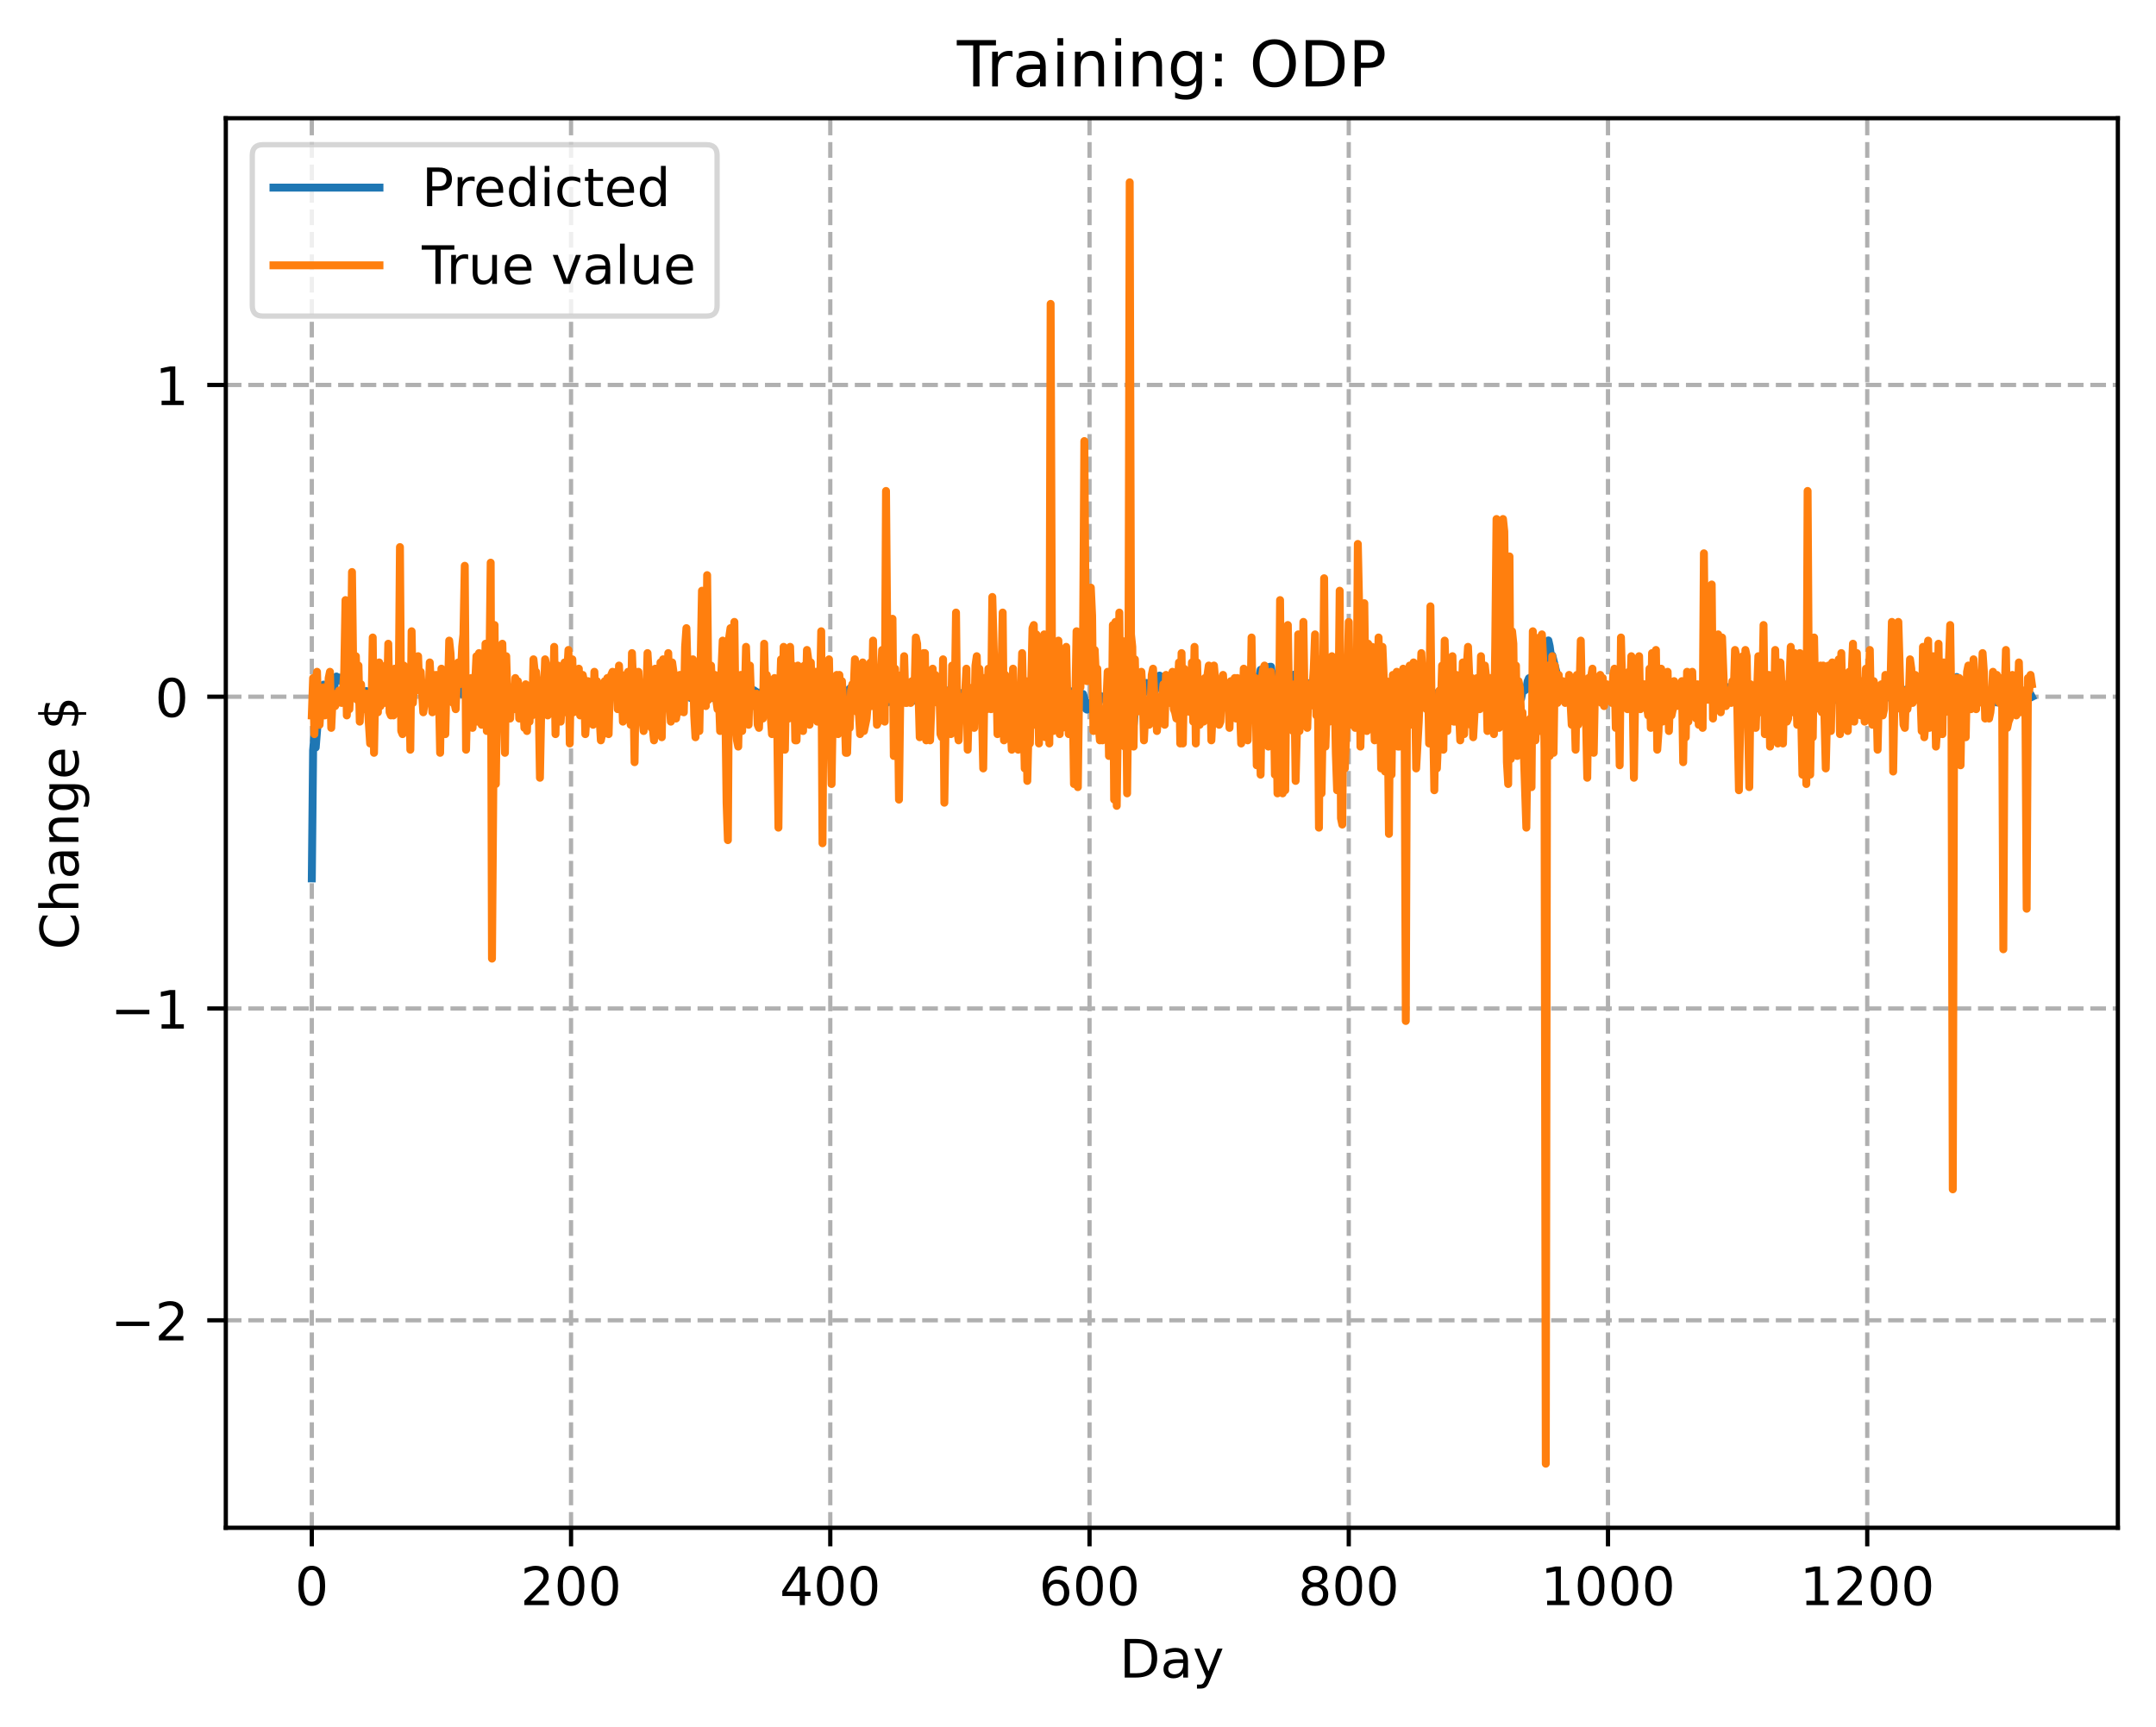 <?xml version="1.0" encoding="utf-8" standalone="no"?>
<!DOCTYPE svg PUBLIC "-//W3C//DTD SVG 1.1//EN"
  "http://www.w3.org/Graphics/SVG/1.1/DTD/svg11.dtd">
<!-- Created with matplotlib (https://matplotlib.org/) -->
<svg height="325.986pt" version="1.1" viewBox="0 0 406.94 325.986" width="406.94pt" xmlns="http://www.w3.org/2000/svg" xmlns:xlink="http://www.w3.org/1999/xlink">
 <defs>
  <style type="text/css">
*{stroke-linecap:butt;stroke-linejoin:round;}
  </style>
 </defs>
 <g id="figure_1">
  <g id="patch_1">
   <path d="M 0 325.986 
L 406.94 325.986 
L 406.94 0 
L 0 0 
z
" style="fill:#ffffff;"/>
  </g>
  <g id="axes_1">
   <g id="patch_2">
    <path d="M 42.62 288.43 
L 399.74 288.43 
L 399.74 22.318 
L 42.62 22.318 
z
" style="fill:#ffffff;"/>
   </g>
   <g id="matplotlib.axis_1">
    <g id="xtick_1">
     <g id="line2d_1">
      <path clip-path="url(#pc9817c4cb2)" d="M 58.853 288.43 
L 58.853 22.318 
" style="fill:none;stroke:#b0b0b0;stroke-dasharray:2.96,1.28;stroke-dashoffset:0;stroke-width:0.8;"/>
     </g>
     <g id="line2d_2">
      <defs>
       <path d="M 0 0 
L 0 3.5 
" id="m2c662d9c7a" style="stroke:#000000;stroke-width:0.8;"/>
      </defs>
      <g>
       <use style="stroke:#000000;stroke-width:0.8;" x="58.853" xlink:href="#m2c662d9c7a" y="288.43"/>
      </g>
     </g>
     <g id="text_1">
      <!-- 0 -->
      <defs>
       <path d="M 31.781 66.406 
Q 24.172 66.406 20.328 58.906 
Q 16.5 51.422 16.5 36.375 
Q 16.5 21.391 20.328 13.891 
Q 24.172 6.391 31.781 6.391 
Q 39.453 6.391 43.281 13.891 
Q 47.125 21.391 47.125 36.375 
Q 47.125 51.422 43.281 58.906 
Q 39.453 66.406 31.781 66.406 
z
M 31.781 74.219 
Q 44.047 74.219 50.516 64.516 
Q 56.984 54.828 56.984 36.375 
Q 56.984 17.969 50.516 8.266 
Q 44.047 -1.422 31.781 -1.422 
Q 19.531 -1.422 13.062 8.266 
Q 6.594 17.969 6.594 36.375 
Q 6.594 54.828 13.062 64.516 
Q 19.531 74.219 31.781 74.219 
z
" id="DejaVuSans-48"/>
      </defs>
      <g transform="translate(55.672 303.029)scale(0.1 -0.1)">
       <use xlink:href="#DejaVuSans-48"/>
      </g>
     </g>
    </g>
    <g id="xtick_2">
     <g id="line2d_3">
      <path clip-path="url(#pc9817c4cb2)" d="M 107.784 288.43 
L 107.784 22.318 
" style="fill:none;stroke:#b0b0b0;stroke-dasharray:2.96,1.28;stroke-dashoffset:0;stroke-width:0.8;"/>
     </g>
     <g id="line2d_4">
      <g>
       <use style="stroke:#000000;stroke-width:0.8;" x="107.784" xlink:href="#m2c662d9c7a" y="288.43"/>
      </g>
     </g>
     <g id="text_2">
      <!-- 200 -->
      <defs>
       <path d="M 19.188 8.297 
L 53.609 8.297 
L 53.609 0 
L 7.328 0 
L 7.328 8.297 
Q 12.938 14.109 22.625 23.891 
Q 32.328 33.688 34.812 36.531 
Q 39.547 41.844 41.422 45.531 
Q 43.312 49.219 43.312 52.781 
Q 43.312 58.594 39.234 62.25 
Q 35.156 65.922 28.609 65.922 
Q 23.969 65.922 18.812 64.312 
Q 13.672 62.703 7.812 59.422 
L 7.812 69.391 
Q 13.766 71.781 18.938 73 
Q 24.125 74.219 28.422 74.219 
Q 39.75 74.219 46.484 68.547 
Q 53.219 62.891 53.219 53.422 
Q 53.219 48.922 51.531 44.891 
Q 49.859 40.875 45.406 35.406 
Q 44.188 33.984 37.641 27.219 
Q 31.109 20.453 19.188 8.297 
z
" id="DejaVuSans-50"/>
      </defs>
      <g transform="translate(98.24 303.029)scale(0.1 -0.1)">
       <use xlink:href="#DejaVuSans-50"/>
       <use x="63.623" xlink:href="#DejaVuSans-48"/>
       <use x="127.246" xlink:href="#DejaVuSans-48"/>
      </g>
     </g>
    </g>
    <g id="xtick_3">
     <g id="line2d_5">
      <path clip-path="url(#pc9817c4cb2)" d="M 156.714 288.43 
L 156.714 22.318 
" style="fill:none;stroke:#b0b0b0;stroke-dasharray:2.96,1.28;stroke-dashoffset:0;stroke-width:0.8;"/>
     </g>
     <g id="line2d_6">
      <g>
       <use style="stroke:#000000;stroke-width:0.8;" x="156.714" xlink:href="#m2c662d9c7a" y="288.43"/>
      </g>
     </g>
     <g id="text_3">
      <!-- 400 -->
      <defs>
       <path d="M 37.797 64.312 
L 12.891 25.391 
L 37.797 25.391 
z
M 35.203 72.906 
L 47.609 72.906 
L 47.609 25.391 
L 58.016 25.391 
L 58.016 17.188 
L 47.609 17.188 
L 47.609 0 
L 37.797 0 
L 37.797 17.188 
L 4.891 17.188 
L 4.891 26.703 
z
" id="DejaVuSans-52"/>
      </defs>
      <g transform="translate(147.17 303.029)scale(0.1 -0.1)">
       <use xlink:href="#DejaVuSans-52"/>
       <use x="63.623" xlink:href="#DejaVuSans-48"/>
       <use x="127.246" xlink:href="#DejaVuSans-48"/>
      </g>
     </g>
    </g>
    <g id="xtick_4">
     <g id="line2d_7">
      <path clip-path="url(#pc9817c4cb2)" d="M 205.645 288.43 
L 205.645 22.318 
" style="fill:none;stroke:#b0b0b0;stroke-dasharray:2.96,1.28;stroke-dashoffset:0;stroke-width:0.8;"/>
     </g>
     <g id="line2d_8">
      <g>
       <use style="stroke:#000000;stroke-width:0.8;" x="205.645" xlink:href="#m2c662d9c7a" y="288.43"/>
      </g>
     </g>
     <g id="text_4">
      <!-- 600 -->
      <defs>
       <path d="M 33.016 40.375 
Q 26.375 40.375 22.484 35.828 
Q 18.609 31.297 18.609 23.391 
Q 18.609 15.531 22.484 10.953 
Q 26.375 6.391 33.016 6.391 
Q 39.656 6.391 43.531 10.953 
Q 47.406 15.531 47.406 23.391 
Q 47.406 31.297 43.531 35.828 
Q 39.656 40.375 33.016 40.375 
z
M 52.594 71.297 
L 52.594 62.312 
Q 48.875 64.062 45.094 64.984 
Q 41.312 65.922 37.594 65.922 
Q 27.828 65.922 22.672 59.328 
Q 17.531 52.734 16.797 39.406 
Q 19.672 43.656 24.016 45.922 
Q 28.375 48.188 33.594 48.188 
Q 44.578 48.188 50.953 41.516 
Q 57.328 34.859 57.328 23.391 
Q 57.328 12.156 50.688 5.359 
Q 44.047 -1.422 33.016 -1.422 
Q 20.359 -1.422 13.672 8.266 
Q 6.984 17.969 6.984 36.375 
Q 6.984 53.656 15.188 63.938 
Q 23.391 74.219 37.203 74.219 
Q 40.922 74.219 44.703 73.484 
Q 48.484 72.75 52.594 71.297 
z
" id="DejaVuSans-54"/>
      </defs>
      <g transform="translate(196.101 303.029)scale(0.1 -0.1)">
       <use xlink:href="#DejaVuSans-54"/>
       <use x="63.623" xlink:href="#DejaVuSans-48"/>
       <use x="127.246" xlink:href="#DejaVuSans-48"/>
      </g>
     </g>
    </g>
    <g id="xtick_5">
     <g id="line2d_9">
      <path clip-path="url(#pc9817c4cb2)" d="M 254.575 288.43 
L 254.575 22.318 
" style="fill:none;stroke:#b0b0b0;stroke-dasharray:2.96,1.28;stroke-dashoffset:0;stroke-width:0.8;"/>
     </g>
     <g id="line2d_10">
      <g>
       <use style="stroke:#000000;stroke-width:0.8;" x="254.575" xlink:href="#m2c662d9c7a" y="288.43"/>
      </g>
     </g>
     <g id="text_5">
      <!-- 800 -->
      <defs>
       <path d="M 31.781 34.625 
Q 24.75 34.625 20.719 30.859 
Q 16.703 27.094 16.703 20.516 
Q 16.703 13.922 20.719 10.156 
Q 24.75 6.391 31.781 6.391 
Q 38.812 6.391 42.859 10.172 
Q 46.922 13.969 46.922 20.516 
Q 46.922 27.094 42.891 30.859 
Q 38.875 34.625 31.781 34.625 
z
M 21.922 38.812 
Q 15.578 40.375 12.031 44.719 
Q 8.5 49.078 8.5 55.328 
Q 8.5 64.062 14.719 69.141 
Q 20.953 74.219 31.781 74.219 
Q 42.672 74.219 48.875 69.141 
Q 55.078 64.062 55.078 55.328 
Q 55.078 49.078 51.531 44.719 
Q 48 40.375 41.703 38.812 
Q 48.828 37.156 52.797 32.312 
Q 56.781 27.484 56.781 20.516 
Q 56.781 9.906 50.312 4.234 
Q 43.844 -1.422 31.781 -1.422 
Q 19.734 -1.422 13.25 4.234 
Q 6.781 9.906 6.781 20.516 
Q 6.781 27.484 10.781 32.312 
Q 14.797 37.156 21.922 38.812 
z
M 18.312 54.391 
Q 18.312 48.734 21.844 45.562 
Q 25.391 42.391 31.781 42.391 
Q 38.141 42.391 41.719 45.562 
Q 45.312 48.734 45.312 54.391 
Q 45.312 60.062 41.719 63.234 
Q 38.141 66.406 31.781 66.406 
Q 25.391 66.406 21.844 63.234 
Q 18.312 60.062 18.312 54.391 
z
" id="DejaVuSans-56"/>
      </defs>
      <g transform="translate(245.032 303.029)scale(0.1 -0.1)">
       <use xlink:href="#DejaVuSans-56"/>
       <use x="63.623" xlink:href="#DejaVuSans-48"/>
       <use x="127.246" xlink:href="#DejaVuSans-48"/>
      </g>
     </g>
    </g>
    <g id="xtick_6">
     <g id="line2d_11">
      <path clip-path="url(#pc9817c4cb2)" d="M 303.506 288.43 
L 303.506 22.318 
" style="fill:none;stroke:#b0b0b0;stroke-dasharray:2.96,1.28;stroke-dashoffset:0;stroke-width:0.8;"/>
     </g>
     <g id="line2d_12">
      <g>
       <use style="stroke:#000000;stroke-width:0.8;" x="303.506" xlink:href="#m2c662d9c7a" y="288.43"/>
      </g>
     </g>
     <g id="text_6">
      <!-- 1000 -->
      <defs>
       <path d="M 12.406 8.297 
L 28.516 8.297 
L 28.516 63.922 
L 10.984 60.406 
L 10.984 69.391 
L 28.422 72.906 
L 38.281 72.906 
L 38.281 8.297 
L 54.391 8.297 
L 54.391 0 
L 12.406 0 
z
" id="DejaVuSans-49"/>
      </defs>
      <g transform="translate(290.781 303.029)scale(0.1 -0.1)">
       <use xlink:href="#DejaVuSans-49"/>
       <use x="63.623" xlink:href="#DejaVuSans-48"/>
       <use x="127.246" xlink:href="#DejaVuSans-48"/>
       <use x="190.869" xlink:href="#DejaVuSans-48"/>
      </g>
     </g>
    </g>
    <g id="xtick_7">
     <g id="line2d_13">
      <path clip-path="url(#pc9817c4cb2)" d="M 352.437 288.43 
L 352.437 22.318 
" style="fill:none;stroke:#b0b0b0;stroke-dasharray:2.96,1.28;stroke-dashoffset:0;stroke-width:0.8;"/>
     </g>
     <g id="line2d_14">
      <g>
       <use style="stroke:#000000;stroke-width:0.8;" x="352.437" xlink:href="#m2c662d9c7a" y="288.43"/>
      </g>
     </g>
     <g id="text_7">
      <!-- 1200 -->
      <g transform="translate(339.712 303.029)scale(0.1 -0.1)">
       <use xlink:href="#DejaVuSans-49"/>
       <use x="63.623" xlink:href="#DejaVuSans-50"/>
       <use x="127.246" xlink:href="#DejaVuSans-48"/>
       <use x="190.869" xlink:href="#DejaVuSans-48"/>
      </g>
     </g>
    </g>
    <g id="text_8">
     <!-- Day -->
     <defs>
      <path d="M 19.672 64.797 
L 19.672 8.109 
L 31.594 8.109 
Q 46.688 8.109 53.688 14.938 
Q 60.688 21.781 60.688 36.531 
Q 60.688 51.172 53.688 57.984 
Q 46.688 64.797 31.594 64.797 
z
M 9.812 72.906 
L 30.078 72.906 
Q 51.266 72.906 61.172 64.094 
Q 71.094 55.281 71.094 36.531 
Q 71.094 17.672 61.125 8.828 
Q 51.172 0 30.078 0 
L 9.812 0 
z
" id="DejaVuSans-68"/>
      <path d="M 34.281 27.484 
Q 23.391 27.484 19.188 25 
Q 14.984 22.516 14.984 16.5 
Q 14.984 11.719 18.141 8.906 
Q 21.297 6.109 26.703 6.109 
Q 34.188 6.109 38.703 11.406 
Q 43.219 16.703 43.219 25.484 
L 43.219 27.484 
z
M 52.203 31.203 
L 52.203 0 
L 43.219 0 
L 43.219 8.297 
Q 40.141 3.328 35.547 0.953 
Q 30.953 -1.422 24.312 -1.422 
Q 15.922 -1.422 10.953 3.297 
Q 6 8.016 6 15.922 
Q 6 25.141 12.172 29.828 
Q 18.359 34.516 30.609 34.516 
L 43.219 34.516 
L 43.219 35.406 
Q 43.219 41.609 39.141 45 
Q 35.062 48.391 27.688 48.391 
Q 23 48.391 18.547 47.266 
Q 14.109 46.141 10.016 43.891 
L 10.016 52.203 
Q 14.938 54.109 19.578 55.047 
Q 24.219 56 28.609 56 
Q 40.484 56 46.344 49.844 
Q 52.203 43.703 52.203 31.203 
z
" id="DejaVuSans-97"/>
      <path d="M 32.172 -5.078 
Q 28.375 -14.844 24.75 -17.812 
Q 21.141 -20.797 15.094 -20.797 
L 7.906 -20.797 
L 7.906 -13.281 
L 13.188 -13.281 
Q 16.891 -13.281 18.938 -11.516 
Q 21 -9.766 23.484 -3.219 
L 25.094 0.875 
L 2.984 54.688 
L 12.5 54.688 
L 29.594 11.922 
L 46.688 54.688 
L 56.203 54.688 
z
" id="DejaVuSans-121"/>
     </defs>
     <g transform="translate(211.307 316.707)scale(0.1 -0.1)">
      <use xlink:href="#DejaVuSans-68"/>
      <use x="77.002" xlink:href="#DejaVuSans-97"/>
      <use x="138.281" xlink:href="#DejaVuSans-121"/>
     </g>
    </g>
   </g>
   <g id="matplotlib.axis_2">
    <g id="ytick_1">
     <g id="line2d_15">
      <path clip-path="url(#pc9817c4cb2)" d="M 42.62 249.258 
L 399.74 249.258 
" style="fill:none;stroke:#b0b0b0;stroke-dasharray:2.96,1.28;stroke-dashoffset:0;stroke-width:0.8;"/>
     </g>
     <g id="line2d_16">
      <defs>
       <path d="M 0 0 
L -3.5 0 
" id="m9bb3d7a48f" style="stroke:#000000;stroke-width:0.8;"/>
      </defs>
      <g>
       <use style="stroke:#000000;stroke-width:0.8;" x="42.62" xlink:href="#m9bb3d7a48f" y="249.258"/>
      </g>
     </g>
     <g id="text_9">
      <!-- −2 -->
      <defs>
       <path d="M 10.594 35.5 
L 73.188 35.5 
L 73.188 27.203 
L 10.594 27.203 
z
" id="DejaVuSans-8722"/>
      </defs>
      <g transform="translate(20.878 253.057)scale(0.1 -0.1)">
       <use xlink:href="#DejaVuSans-8722"/>
       <use x="83.789" xlink:href="#DejaVuSans-50"/>
      </g>
     </g>
    </g>
    <g id="ytick_2">
     <g id="line2d_17">
      <path clip-path="url(#pc9817c4cb2)" d="M 42.62 190.397 
L 399.74 190.397 
" style="fill:none;stroke:#b0b0b0;stroke-dasharray:2.96,1.28;stroke-dashoffset:0;stroke-width:0.8;"/>
     </g>
     <g id="line2d_18">
      <g>
       <use style="stroke:#000000;stroke-width:0.8;" x="42.62" xlink:href="#m9bb3d7a48f" y="190.397"/>
      </g>
     </g>
     <g id="text_10">
      <!-- −1 -->
      <g transform="translate(20.878 194.196)scale(0.1 -0.1)">
       <use xlink:href="#DejaVuSans-8722"/>
       <use x="83.789" xlink:href="#DejaVuSans-49"/>
      </g>
     </g>
    </g>
    <g id="ytick_3">
     <g id="line2d_19">
      <path clip-path="url(#pc9817c4cb2)" d="M 42.62 131.535 
L 399.74 131.535 
" style="fill:none;stroke:#b0b0b0;stroke-dasharray:2.96,1.28;stroke-dashoffset:0;stroke-width:0.8;"/>
     </g>
     <g id="line2d_20">
      <g>
       <use style="stroke:#000000;stroke-width:0.8;" x="42.62" xlink:href="#m9bb3d7a48f" y="131.535"/>
      </g>
     </g>
     <g id="text_11">
      <!-- 0 -->
      <g transform="translate(29.258 135.335)scale(0.1 -0.1)">
       <use xlink:href="#DejaVuSans-48"/>
      </g>
     </g>
    </g>
    <g id="ytick_4">
     <g id="line2d_21">
      <path clip-path="url(#pc9817c4cb2)" d="M 42.62 72.674 
L 399.74 72.674 
" style="fill:none;stroke:#b0b0b0;stroke-dasharray:2.96,1.28;stroke-dashoffset:0;stroke-width:0.8;"/>
     </g>
     <g id="line2d_22">
      <g>
       <use style="stroke:#000000;stroke-width:0.8;" x="42.62" xlink:href="#m9bb3d7a48f" y="72.674"/>
      </g>
     </g>
     <g id="text_12">
      <!-- 1 -->
      <g transform="translate(29.258 76.473)scale(0.1 -0.1)">
       <use xlink:href="#DejaVuSans-49"/>
      </g>
     </g>
    </g>
    <g id="text_13">
     <!-- Change $ -->
     <defs>
      <path d="M 64.406 67.281 
L 64.406 56.891 
Q 59.422 61.531 53.781 63.812 
Q 48.141 66.109 41.797 66.109 
Q 29.297 66.109 22.656 58.469 
Q 16.016 50.828 16.016 36.375 
Q 16.016 21.969 22.656 14.328 
Q 29.297 6.688 41.797 6.688 
Q 48.141 6.688 53.781 8.984 
Q 59.422 11.281 64.406 15.922 
L 64.406 5.609 
Q 59.234 2.094 53.438 0.328 
Q 47.656 -1.422 41.219 -1.422 
Q 24.656 -1.422 15.125 8.703 
Q 5.609 18.844 5.609 36.375 
Q 5.609 53.953 15.125 64.078 
Q 24.656 74.219 41.219 74.219 
Q 47.75 74.219 53.531 72.484 
Q 59.328 70.75 64.406 67.281 
z
" id="DejaVuSans-67"/>
      <path d="M 54.891 33.016 
L 54.891 0 
L 45.906 0 
L 45.906 32.719 
Q 45.906 40.484 42.875 44.328 
Q 39.844 48.188 33.797 48.188 
Q 26.516 48.188 22.312 43.547 
Q 18.109 38.922 18.109 30.906 
L 18.109 0 
L 9.078 0 
L 9.078 75.984 
L 18.109 75.984 
L 18.109 46.188 
Q 21.344 51.125 25.703 53.562 
Q 30.078 56 35.797 56 
Q 45.219 56 50.047 50.172 
Q 54.891 44.344 54.891 33.016 
z
" id="DejaVuSans-104"/>
      <path d="M 54.891 33.016 
L 54.891 0 
L 45.906 0 
L 45.906 32.719 
Q 45.906 40.484 42.875 44.328 
Q 39.844 48.188 33.797 48.188 
Q 26.516 48.188 22.312 43.547 
Q 18.109 38.922 18.109 30.906 
L 18.109 0 
L 9.078 0 
L 9.078 54.688 
L 18.109 54.688 
L 18.109 46.188 
Q 21.344 51.125 25.703 53.562 
Q 30.078 56 35.797 56 
Q 45.219 56 50.047 50.172 
Q 54.891 44.344 54.891 33.016 
z
" id="DejaVuSans-110"/>
      <path d="M 45.406 27.984 
Q 45.406 37.75 41.375 43.109 
Q 37.359 48.484 30.078 48.484 
Q 22.859 48.484 18.828 43.109 
Q 14.797 37.75 14.797 27.984 
Q 14.797 18.266 18.828 12.891 
Q 22.859 7.516 30.078 7.516 
Q 37.359 7.516 41.375 12.891 
Q 45.406 18.266 45.406 27.984 
z
M 54.391 6.781 
Q 54.391 -7.172 48.188 -13.984 
Q 42 -20.797 29.203 -20.797 
Q 24.469 -20.797 20.266 -20.094 
Q 16.062 -19.391 12.109 -17.922 
L 12.109 -9.188 
Q 16.062 -11.328 19.922 -12.344 
Q 23.781 -13.375 27.781 -13.375 
Q 36.625 -13.375 41.016 -8.766 
Q 45.406 -4.156 45.406 5.172 
L 45.406 9.625 
Q 42.625 4.781 38.281 2.391 
Q 33.938 0 27.875 0 
Q 17.828 0 11.672 7.656 
Q 5.516 15.328 5.516 27.984 
Q 5.516 40.672 11.672 48.328 
Q 17.828 56 27.875 56 
Q 33.938 56 38.281 53.609 
Q 42.625 51.219 45.406 46.391 
L 45.406 54.688 
L 54.391 54.688 
z
" id="DejaVuSans-103"/>
      <path d="M 56.203 29.594 
L 56.203 25.203 
L 14.891 25.203 
Q 15.484 15.922 20.484 11.062 
Q 25.484 6.203 34.422 6.203 
Q 39.594 6.203 44.453 7.469 
Q 49.312 8.734 54.109 11.281 
L 54.109 2.781 
Q 49.266 0.734 44.188 -0.344 
Q 39.109 -1.422 33.891 -1.422 
Q 20.797 -1.422 13.156 6.188 
Q 5.516 13.812 5.516 26.812 
Q 5.516 40.234 12.766 48.109 
Q 20.016 56 32.328 56 
Q 43.359 56 49.781 48.891 
Q 56.203 41.797 56.203 29.594 
z
M 47.219 32.234 
Q 47.125 39.594 43.094 43.984 
Q 39.062 48.391 32.422 48.391 
Q 24.906 48.391 20.391 44.141 
Q 15.875 39.891 15.188 32.172 
z
" id="DejaVuSans-101"/>
      <path id="DejaVuSans-32"/>
      <path d="M 33.797 -14.703 
L 28.906 -14.703 
L 28.859 0 
Q 23.734 0.094 18.609 1.188 
Q 13.484 2.297 8.297 4.5 
L 8.297 13.281 
Q 13.281 10.156 18.375 8.562 
Q 23.484 6.984 28.906 6.938 
L 28.906 29.203 
Q 18.109 30.953 13.203 35.156 
Q 8.297 39.359 8.297 46.688 
Q 8.297 54.641 13.625 59.219 
Q 18.953 63.812 28.906 64.5 
L 28.906 75.984 
L 33.797 75.984 
L 33.797 64.656 
Q 38.328 64.453 42.578 63.688 
Q 46.828 62.938 50.875 61.625 
L 50.875 53.078 
Q 46.828 55.125 42.547 56.25 
Q 38.281 57.375 33.797 57.562 
L 33.797 36.719 
Q 44.875 35.016 50.094 30.609 
Q 55.328 26.219 55.328 18.609 
Q 55.328 10.359 49.781 5.594 
Q 44.234 0.828 33.797 0.094 
z
M 28.906 37.594 
L 28.906 57.625 
Q 23.25 56.984 20.266 54.391 
Q 17.281 51.812 17.281 47.516 
Q 17.281 43.312 20.031 40.969 
Q 22.797 38.625 28.906 37.594 
z
M 33.797 28.219 
L 33.797 7.078 
Q 39.984 7.906 43.141 10.594 
Q 46.297 13.281 46.297 17.672 
Q 46.297 21.969 43.281 24.5 
Q 40.281 27.047 33.797 28.219 
z
" id="DejaVuSans-36"/>
     </defs>
     <g transform="translate(14.798 179.288)rotate(-90)scale(0.1 -0.1)">
      <use xlink:href="#DejaVuSans-67"/>
      <use x="69.824" xlink:href="#DejaVuSans-104"/>
      <use x="133.203" xlink:href="#DejaVuSans-97"/>
      <use x="194.482" xlink:href="#DejaVuSans-110"/>
      <use x="257.861" xlink:href="#DejaVuSans-103"/>
      <use x="321.338" xlink:href="#DejaVuSans-101"/>
      <use x="382.861" xlink:href="#DejaVuSans-32"/>
      <use x="414.648" xlink:href="#DejaVuSans-36"/>
     </g>
    </g>
   </g>
   <g id="line2d_23">
    <path clip-path="url(#pc9817c4cb2)" d="M 58.853 165.829 
L 59.098 141.662 
L 59.342 138.882 
L 59.587 141.122 
L 60.076 134.977 
L 60.81 129.547 
L 61.055 129.257 
L 61.789 132.725 
L 62.034 132.738 
L 62.278 132.041 
L 62.523 131.702 
L 62.767 131.677 
L 63.257 128.633 
L 63.501 127.721 
L 63.746 127.893 
L 63.991 127.906 
L 64.235 128.184 
L 64.48 128.649 
L 64.725 128.78 
L 65.214 128.112 
L 65.459 128.522 
L 66.193 128.148 
L 66.437 128.397 
L 66.682 127.613 
L 67.171 129.444 
L 67.416 130.833 
L 67.661 130.337 
L 68.15 130.178 
L 68.395 130.993 
L 68.639 130.751 
L 68.884 130.935 
L 69.128 130.458 
L 69.373 131.134 
L 69.618 130.671 
L 69.862 130.908 
L 70.107 130.978 
L 70.596 130.314 
L 71.086 130.948 
L 72.064 129.718 
L 72.554 129.781 
L 73.043 129.339 
L 73.288 129.241 
L 73.532 128.847 
L 73.777 128.946 
L 74.022 128.845 
L 74.266 128.457 
L 74.511 128.372 
L 74.755 128.466 
L 75 128.852 
L 75.245 129.54 
L 75.489 129.619 
L 75.734 128.31 
L 75.979 128.081 
L 76.223 128.187 
L 76.468 128.105 
L 76.957 128.804 
L 77.202 129.206 
L 77.447 128.956 
L 77.691 129.009 
L 78.181 128.438 
L 78.67 129.265 
L 78.915 129.617 
L 79.159 129.705 
L 79.404 130.059 
L 79.893 130.057 
L 80.627 129.061 
L 80.872 130.026 
L 81.116 129.597 
L 81.361 130.352 
L 81.606 130.676 
L 81.85 130.382 
L 82.095 130.588 
L 82.34 129.753 
L 82.829 130.463 
L 83.074 130.745 
L 83.563 130.489 
L 84.052 129.906 
L 84.297 129.979 
L 84.786 131.004 
L 85.031 131.475 
L 85.276 131.466 
L 85.52 131.3 
L 86.01 129.721 
L 86.254 129.524 
L 86.499 130.137 
L 86.743 130.256 
L 87.233 131.073 
L 87.477 131.129 
L 87.722 130.821 
L 88.211 129.743 
L 88.456 130.332 
L 88.701 129.519 
L 88.945 129.352 
L 89.19 130.4 
L 89.435 129.708 
L 89.679 129.703 
L 89.924 130.775 
L 90.169 130.951 
L 90.413 130.509 
L 90.658 131 
L 90.903 130.237 
L 91.147 130.097 
L 91.392 130.848 
L 91.637 130.411 
L 91.881 131.058 
L 92.126 130.646 
L 92.615 131.596 
L 92.86 135.393 
L 93.104 133.502 
L 93.349 129.731 
L 93.838 128.47 
L 94.083 128.687 
L 94.328 129.066 
L 94.572 129.701 
L 94.817 129.321 
L 95.306 130.089 
L 95.551 129.984 
L 95.796 130.109 
L 96.04 129.783 
L 96.285 129.75 
L 96.53 129.894 
L 96.774 130.906 
L 97.019 131.248 
L 97.264 130.909 
L 97.508 131.446 
L 97.753 130.762 
L 97.998 131.125 
L 98.487 130.392 
L 98.976 130.317 
L 99.221 130.37 
L 99.465 131.194 
L 99.71 130.874 
L 99.955 131.454 
L 100.199 131.12 
L 100.444 131.253 
L 100.689 130.784 
L 100.933 130.944 
L 101.423 131.623 
L 101.667 131.759 
L 101.912 131.046 
L 102.646 129.954 
L 102.891 130.762 
L 103.135 131.028 
L 103.38 131.499 
L 103.625 131.377 
L 104.114 130.392 
L 104.359 130.242 
L 104.603 130.292 
L 104.848 130.911 
L 105.092 130.868 
L 105.337 131.606 
L 105.582 131.772 
L 105.826 131.757 
L 106.56 129.993 
L 106.805 130.612 
L 107.05 130.472 
L 107.294 131.213 
L 107.539 131.384 
L 107.784 131.276 
L 108.028 131.297 
L 108.273 131.128 
L 108.518 130.78 
L 108.762 131.281 
L 109.007 130.903 
L 109.496 131.377 
L 109.741 130.757 
L 109.986 131.172 
L 110.23 131.077 
L 110.475 131.128 
L 110.964 130.295 
L 111.209 131.02 
L 111.453 131.274 
L 111.698 130.881 
L 111.943 131.444 
L 112.187 130.77 
L 112.432 131.23 
L 112.677 130.616 
L 112.921 131.47 
L 113.166 131.582 
L 113.9 130.507 
L 114.145 130.127 
L 114.389 131.096 
L 114.879 132.02 
L 115.123 131.625 
L 115.368 131.596 
L 115.857 131.252 
L 116.346 131.502 
L 116.591 131.419 
L 116.836 130.66 
L 117.08 130.955 
L 117.325 131.018 
L 117.57 131.216 
L 118.059 130.442 
L 118.304 131.205 
L 118.548 131.201 
L 118.793 131.457 
L 119.038 130.884 
L 119.282 130.625 
L 119.527 131.059 
L 119.772 131.184 
L 120.016 130.937 
L 120.261 131.19 
L 120.506 130.503 
L 120.75 131.38 
L 120.995 131.562 
L 121.484 130.672 
L 121.729 130.639 
L 121.974 131.534 
L 122.218 130.854 
L 122.707 131.919 
L 122.952 132.146 
L 123.441 130.896 
L 123.686 130.602 
L 123.931 131.189 
L 124.175 130.247 
L 124.42 131.074 
L 124.665 130.759 
L 124.909 131.352 
L 125.154 130.978 
L 125.643 131.53 
L 126.133 130.516 
L 126.377 131.006 
L 126.622 130.512 
L 126.867 130.511 
L 127.111 131.115 
L 127.601 131.632 
L 128.334 130.248 
L 128.579 130.912 
L 128.824 131.099 
L 129.313 130.488 
L 129.802 131.111 
L 130.292 131.746 
L 130.781 131.102 
L 131.026 131.301 
L 131.27 130.266 
L 131.515 129.976 
L 131.76 130.764 
L 132.004 130.024 
L 132.249 130.022 
L 132.494 130.922 
L 132.738 131.382 
L 132.983 130.893 
L 133.228 131.6 
L 133.472 130.54 
L 133.717 131.112 
L 133.962 130.447 
L 134.206 131.456 
L 134.451 131.72 
L 134.695 131.805 
L 135.185 131.378 
L 135.429 130.381 
L 135.674 130.078 
L 135.919 131.206 
L 136.163 130.373 
L 136.653 131.79 
L 137.387 129.523 
L 137.631 128.841 
L 138.121 129.616 
L 138.365 129.318 
L 138.855 131.213 
L 139.589 129.562 
L 139.833 130.461 
L 140.078 130.708 
L 140.322 130.244 
L 140.567 130.974 
L 140.812 130.361 
L 141.301 131.462 
L 141.546 130.964 
L 141.79 131.396 
L 142.035 130.499 
L 142.28 130.309 
L 142.769 130.641 
L 143.014 131.832 
L 143.258 130.979 
L 143.503 130.736 
L 143.748 131.649 
L 143.992 131.621 
L 144.237 130.832 
L 144.482 131.247 
L 144.726 130.652 
L 144.971 131.476 
L 145.46 131.878 
L 145.95 130.706 
L 146.194 131.372 
L 146.439 131.536 
L 146.683 131.967 
L 147.417 129.537 
L 147.662 130.483 
L 147.907 130.027 
L 148.151 130.881 
L 148.396 130.468 
L 148.641 131.031 
L 148.885 131.152 
L 149.13 130.135 
L 149.619 131.469 
L 150.109 131.653 
L 150.598 130.156 
L 150.843 130.896 
L 151.087 130.306 
L 151.332 131.344 
L 151.577 130.414 
L 151.821 130.186 
L 152.066 131.246 
L 152.31 130.418 
L 152.8 131.864 
L 153.044 131.253 
L 153.289 131.731 
L 153.534 131.016 
L 153.778 131.619 
L 154.023 130.88 
L 154.268 131.706 
L 154.512 131.152 
L 154.757 131.926 
L 155.246 132.129 
L 155.491 130.451 
L 155.736 130.747 
L 155.98 131.249 
L 156.47 130.197 
L 156.714 131.199 
L 157.204 130.172 
L 157.448 129.867 
L 157.693 131.036 
L 157.938 130.658 
L 158.182 131.474 
L 158.427 131.15 
L 158.916 131.681 
L 159.161 131.819 
L 159.65 130.674 
L 160.629 129.821 
L 160.873 131.014 
L 161.363 132.076 
L 161.607 132.103 
L 161.852 132.288 
L 162.341 130.616 
L 162.586 130.367 
L 162.831 131.163 
L 163.075 131.382 
L 163.32 131.327 
L 164.298 130.465 
L 164.543 131.297 
L 164.788 131.154 
L 165.032 131.814 
L 165.277 131.566 
L 165.522 131.928 
L 166.256 130.627 
L 166.5 131.289 
L 166.745 131.528 
L 166.99 132.133 
L 167.234 131.704 
L 167.479 132.627 
L 167.968 132.419 
L 168.213 131.929 
L 168.458 130.925 
L 168.702 131.17 
L 168.947 130.451 
L 169.192 130.778 
L 169.436 129.992 
L 169.681 130.803 
L 169.926 130.151 
L 170.17 130.972 
L 170.659 130.971 
L 170.904 131.479 
L 171.149 130.461 
L 171.393 130.022 
L 171.638 129.926 
L 171.883 131.156 
L 172.127 130.487 
L 172.372 131.523 
L 172.861 131.956 
L 173.106 132.45 
L 173.595 131.866 
L 174.085 130.367 
L 174.329 131.47 
L 174.819 131.811 
L 175.308 130.771 
L 175.553 131.726 
L 175.797 130.753 
L 176.042 131.601 
L 176.286 131.603 
L 176.531 131.747 
L 177.02 131.802 
L 177.265 130.864 
L 177.51 131.524 
L 177.754 130.685 
L 177.999 130.451 
L 178.244 131.605 
L 178.488 130.684 
L 178.733 130.378 
L 179.222 130.349 
L 179.467 131.618 
L 179.712 130.821 
L 179.956 131.582 
L 180.201 130.922 
L 180.446 130.817 
L 180.69 131.637 
L 181.424 130.91 
L 181.669 130.806 
L 181.914 132.071 
L 182.158 131.255 
L 182.403 131.939 
L 182.647 132.22 
L 182.892 131.698 
L 183.137 131.731 
L 183.626 131.31 
L 183.871 131.537 
L 184.115 130.856 
L 184.605 131.271 
L 184.849 130.71 
L 185.094 131.564 
L 185.339 131.799 
L 185.583 130.978 
L 185.828 130.695 
L 186.073 131.315 
L 186.317 131.397 
L 186.562 130.863 
L 186.807 131.6 
L 187.051 131.606 
L 187.296 130.983 
L 187.541 132.062 
L 187.785 132.526 
L 188.03 132.516 
L 188.274 132.044 
L 188.764 130.529 
L 189.008 130.457 
L 189.253 131.803 
L 189.498 131.959 
L 189.742 131.388 
L 189.987 132.28 
L 190.232 131.255 
L 190.476 130.943 
L 191.21 130.551 
L 191.455 131.646 
L 191.7 130.857 
L 191.944 131.845 
L 192.189 131.857 
L 192.678 130.152 
L 193.168 131.153 
L 193.657 130.543 
L 193.902 131.157 
L 194.391 130.205 
L 194.635 130.073 
L 194.88 131.035 
L 195.125 130.885 
L 195.369 131.335 
L 195.614 131.431 
L 195.859 131.717 
L 196.103 131.801 
L 196.348 131.35 
L 196.593 131.857 
L 196.837 131.069 
L 197.082 131.637 
L 197.327 131.646 
L 197.816 131.062 
L 198.061 132.055 
L 198.305 131.342 
L 198.795 134.017 
L 199.039 133.058 
L 199.284 133.17 
L 199.529 131.707 
L 199.773 132.472 
L 200.018 132.354 
L 200.262 131.288 
L 200.507 132.107 
L 200.752 130.609 
L 200.996 131.68 
L 201.486 131.456 
L 201.73 130.785 
L 201.975 130.518 
L 202.464 130.542 
L 202.709 132.217 
L 202.954 130.92 
L 203.198 131.462 
L 203.443 131.443 
L 203.688 130.548 
L 203.932 131.1 
L 204.422 131.021 
L 204.666 131.863 
L 204.911 133.778 
L 205.156 133.966 
L 205.4 133.808 
L 205.645 133.391 
L 205.889 132.616 
L 206.134 133.106 
L 206.379 132.874 
L 206.623 131.497 
L 206.868 133.056 
L 207.357 132.698 
L 207.602 131.413 
L 207.847 131.442 
L 208.336 131.966 
L 208.825 131.551 
L 209.07 131.515 
L 209.315 133.379 
L 209.559 131.423 
L 209.804 130.433 
L 210.049 130.087 
L 210.293 131.236 
L 210.538 129.53 
L 210.783 130.406 
L 211.027 129.06 
L 211.272 128.58 
L 211.517 130.176 
L 211.761 129.501 
L 212.006 131.016 
L 212.25 129.973 
L 212.495 129.909 
L 212.74 131.333 
L 212.984 129.895 
L 213.229 130.673 
L 213.718 137.176 
L 213.963 136.877 
L 214.208 134.162 
L 214.452 134.077 
L 214.697 131.545 
L 214.942 132.27 
L 215.186 131.649 
L 215.431 129.826 
L 215.676 130.983 
L 215.92 130.76 
L 216.165 129.193 
L 216.41 128.938 
L 217.388 129.378 
L 217.633 131.162 
L 217.877 130.788 
L 218.122 130.025 
L 218.367 128.197 
L 218.611 127.694 
L 218.856 127.545 
L 219.101 129.399 
L 219.345 127.985 
L 219.59 129.477 
L 219.835 129.417 
L 220.079 127.831 
L 220.324 129.138 
L 220.569 127.912 
L 220.813 129.438 
L 221.058 128.249 
L 221.303 129.897 
L 221.547 130.13 
L 221.792 128.749 
L 222.037 128.67 
L 222.281 128.761 
L 222.526 130.722 
L 222.771 130.722 
L 223.015 128.796 
L 223.26 130.079 
L 223.505 128.626 
L 223.749 129.976 
L 223.994 128.633 
L 224.238 128.59 
L 224.483 130.59 
L 224.728 130.653 
L 224.972 129.045 
L 225.217 130.433 
L 225.462 129.135 
L 225.706 130.74 
L 225.951 129.227 
L 226.196 130.764 
L 226.44 129.484 
L 226.685 129.426 
L 226.93 131.33 
L 227.174 129.771 
L 227.419 129.509 
L 227.664 131.303 
L 227.908 129.566 
L 228.153 131.044 
L 228.398 130.925 
L 228.642 130.64 
L 228.887 128.901 
L 229.132 128.588 
L 229.376 130.572 
L 229.621 130.835 
L 229.865 130.662 
L 230.11 129.184 
L 230.355 129.105 
L 230.599 129.389 
L 230.844 131.365 
L 231.089 131.337 
L 231.333 129.767 
L 231.578 131.124 
L 231.823 131.061 
L 232.067 129.611 
L 232.312 129.388 
L 232.557 131.315 
L 232.801 131.26 
L 233.046 129.81 
L 233.291 131.303 
L 233.535 129.932 
L 233.78 131.484 
L 234.025 131.406 
L 234.269 129.881 
L 234.514 129.677 
L 234.759 129.828 
L 235.003 131.929 
L 235.248 130.245 
L 235.493 131.706 
L 235.737 129.841 
L 235.982 130.874 
L 236.226 129.096 
L 236.471 130.443 
L 236.716 129.067 
L 236.96 128.845 
L 237.205 130.611 
L 237.45 128.427 
L 237.694 127.679 
L 237.939 126.45 
L 238.184 126.445 
L 238.428 128.286 
L 238.918 127.85 
L 239.407 127.25 
L 239.652 125.889 
L 239.896 125.875 
L 240.141 128.046 
L 240.386 128.61 
L 240.63 128.821 
L 240.875 127.56 
L 241.12 128.88 
L 241.364 127.239 
L 241.609 126.751 
L 241.853 128.648 
L 242.098 127.762 
L 242.832 126.666 
L 243.077 127.762 
L 243.321 128.296 
L 243.566 127.732 
L 243.811 129.155 
L 244.3 127.353 
L 244.545 129.114 
L 245.034 127.291 
L 245.279 128.95 
L 245.523 128.107 
L 245.768 129.498 
L 246.013 128.628 
L 246.257 130.298 
L 246.502 129.241 
L 246.747 129.014 
L 246.991 129.089 
L 247.236 130.849 
L 247.725 128.55 
L 247.97 130.664 
L 248.214 131.201 
L 248.459 131.383 
L 248.704 130.189 
L 248.948 131.233 
L 249.193 129.651 
L 249.438 130.571 
L 249.927 128.196 
L 250.172 130.306 
L 250.416 129.768 
L 250.661 129.74 
L 250.906 131.16 
L 251.15 129.437 
L 251.395 129.419 
L 251.64 131.217 
L 251.884 131.624 
L 252.129 131.384 
L 252.374 130.253 
L 252.618 128.57 
L 252.863 128.575 
L 253.108 130.246 
L 253.352 129.333 
L 253.597 128.983 
L 253.841 130.119 
L 254.086 129.075 
L 254.331 128.625 
L 254.82 130.416 
L 255.065 130.233 
L 255.309 131.47 
L 255.554 130.527 
L 255.799 131.614 
L 256.043 130.752 
L 256.288 130.472 
L 256.777 132.922 
L 257.022 132.274 
L 257.267 133.05 
L 257.511 131.731 
L 257.756 132.526 
L 258.001 131.455 
L 258.245 131.338 
L 258.49 133.351 
L 258.735 131.84 
L 258.979 132.841 
L 259.469 132.42 
L 259.713 130.817 
L 259.958 131.502 
L 260.692 132.036 
L 260.936 131.046 
L 261.181 131.985 
L 261.426 132.267 
L 261.67 131.268 
L 261.915 132.564 
L 262.16 131.411 
L 262.404 131.043 
L 262.649 132.05 
L 262.894 130.453 
L 263.138 131.206 
L 263.383 131.421 
L 263.628 130.675 
L 263.872 131.692 
L 264.117 130.783 
L 264.362 130.441 
L 264.606 130.384 
L 264.851 131.917 
L 265.096 132.459 
L 265.34 132.624 
L 265.585 130.122 
L 266.074 128.343 
L 266.563 130.809 
L 266.808 130.076 
L 267.053 131.038 
L 267.297 131.42 
L 267.787 129.98 
L 268.031 129.836 
L 268.276 130.979 
L 269.01 131.983 
L 269.499 130.861 
L 269.744 131.794 
L 269.989 131.089 
L 270.233 131.977 
L 270.478 131.346 
L 270.967 131.232 
L 271.212 130.842 
L 271.457 130.808 
L 271.701 130.448 
L 271.946 131.363 
L 272.19 130.535 
L 272.435 131.442 
L 272.68 131.248 
L 272.924 131.656 
L 273.169 132.291 
L 273.414 131.686 
L 273.658 132.151 
L 273.903 132.078 
L 274.148 131.568 
L 274.392 132.128 
L 274.637 131.339 
L 274.882 131.161 
L 275.126 132.093 
L 275.371 132.355 
L 275.86 131.661 
L 276.105 131.383 
L 276.35 132.5 
L 276.594 131.671 
L 276.839 132.468 
L 277.328 132.739 
L 277.573 132.74 
L 277.817 131.873 
L 278.062 132.368 
L 278.307 131.414 
L 278.551 131.054 
L 278.796 132.114 
L 279.285 132.564 
L 279.53 131.89 
L 279.775 132.381 
L 280.019 131.497 
L 280.264 131.103 
L 280.509 132.028 
L 280.753 132.087 
L 281.243 130.991 
L 281.487 131.919 
L 281.732 132.081 
L 282.221 130.908 
L 282.711 132.234 
L 283.2 131.048 
L 283.689 132.829 
L 283.934 134.394 
L 284.178 134.502 
L 284.423 133.732 
L 284.668 131.955 
L 284.912 131.114 
L 285.157 132.146 
L 285.402 131.17 
L 285.646 132.49 
L 285.891 132.785 
L 286.136 131.797 
L 286.38 132.612 
L 286.625 131.25 
L 286.87 132.105 
L 287.114 131.88 
L 287.359 130.6 
L 287.604 130.355 
L 287.848 130.309 
L 288.093 130.098 
L 288.338 128.619 
L 288.582 128.047 
L 289.072 127.823 
L 289.316 127.858 
L 289.561 128.964 
L 290.295 128.366 
L 290.784 130.154 
L 291.029 130.051 
L 291.518 131.373 
L 291.763 130.778 
L 292.252 120.91 
L 292.497 122.003 
L 292.741 123.812 
L 292.986 123.73 
L 293.965 127.702 
L 294.943 129.67 
L 295.188 130.668 
L 295.433 130.801 
L 295.677 130.617 
L 296.166 131.715 
L 296.411 132.081 
L 296.9 131.368 
L 297.145 130.989 
L 297.39 131.089 
L 297.634 131.314 
L 297.879 131.928 
L 298.124 131.725 
L 298.368 132.275 
L 298.858 132.05 
L 299.102 132.224 
L 299.347 131.769 
L 299.592 130.395 
L 299.836 130.373 
L 300.57 131.471 
L 300.815 131.647 
L 301.06 131.628 
L 301.304 131.163 
L 301.793 131.604 
L 302.038 131.357 
L 302.283 131.474 
L 302.527 131.044 
L 302.772 131.413 
L 303.017 131.071 
L 303.261 131.446 
L 303.506 131.558 
L 303.995 132.148 
L 304.24 131.917 
L 304.485 131.385 
L 304.729 131.378 
L 304.974 131.589 
L 305.463 131.021 
L 305.708 131.515 
L 305.953 131.249 
L 306.197 131.843 
L 306.442 131.827 
L 306.687 132.001 
L 307.176 131.971 
L 307.42 131.249 
L 307.91 131.336 
L 308.154 131.347 
L 308.399 131.584 
L 308.888 131.529 
L 309.133 130.773 
L 309.378 131.392 
L 309.622 131.256 
L 310.112 130.725 
L 310.356 131.357 
L 310.601 131.404 
L 310.846 131.666 
L 311.335 130.607 
L 311.58 131.031 
L 311.824 130.472 
L 312.314 131.4 
L 312.558 131.104 
L 312.803 131.103 
L 313.292 130.469 
L 313.537 131.189 
L 313.781 131.186 
L 314.271 130.478 
L 315.005 131.481 
L 315.249 131.035 
L 315.494 130.979 
L 315.739 130.36 
L 315.983 130.058 
L 316.228 130.66 
L 316.473 130.963 
L 316.717 130.71 
L 317.207 129.959 
L 317.451 130.666 
L 317.941 130.866 
L 318.185 130.768 
L 318.43 130.218 
L 318.675 130.399 
L 319.164 129.854 
L 319.408 129.592 
L 319.653 130.238 
L 320.142 130.053 
L 320.387 129.997 
L 320.632 130.532 
L 320.876 130.474 
L 321.366 131.098 
L 321.61 131.027 
L 321.855 130.317 
L 322.1 130.569 
L 322.344 130.185 
L 322.589 130.129 
L 322.834 129.665 
L 323.078 129.439 
L 323.323 129.7 
L 323.568 129.624 
L 323.812 130.275 
L 324.302 130.014 
L 324.791 130.331 
L 325.036 129.691 
L 325.28 130.044 
L 325.525 130.16 
L 325.769 129.752 
L 326.014 129.721 
L 326.259 130.832 
L 326.503 131.018 
L 326.748 130.252 
L 326.993 130.069 
L 327.237 131.104 
L 327.482 131.282 
L 327.727 131.297 
L 327.971 131.583 
L 328.216 130.648 
L 328.461 130.264 
L 328.705 129.647 
L 328.95 129.5 
L 329.195 130.644 
L 329.439 130.116 
L 329.684 130.995 
L 329.929 131.255 
L 330.418 130.571 
L 330.663 130.999 
L 330.907 130.971 
L 331.396 130.298 
L 331.641 130.257 
L 331.886 131.331 
L 332.13 131.542 
L 332.375 131.026 
L 332.62 130.849 
L 332.864 131.544 
L 333.109 131.554 
L 333.598 130.856 
L 333.843 131.568 
L 334.088 131.73 
L 334.577 130.743 
L 334.822 131.4 
L 335.066 130.784 
L 335.311 131.398 
L 335.556 131.09 
L 336.045 130.753 
L 336.29 131.185 
L 336.779 131.383 
L 337.024 131.803 
L 337.268 131.9 
L 337.757 131.03 
L 338.002 131.562 
L 338.247 131.604 
L 338.491 132.007 
L 338.736 131.582 
L 339.225 131.861 
L 339.47 131.389 
L 339.715 131.845 
L 339.959 131.881 
L 340.204 131.249 
L 340.449 131.062 
L 340.693 130.631 
L 340.938 131.343 
L 341.183 130.993 
L 341.427 131.389 
L 341.672 131.016 
L 341.917 130.967 
L 342.161 131.378 
L 342.406 130.854 
L 342.651 131.534 
L 342.895 131.041 
L 343.14 132.061 
L 343.384 132.117 
L 343.629 131.393 
L 343.874 131.837 
L 344.118 131.314 
L 344.363 131.881 
L 344.608 131.352 
L 345.097 130.784 
L 345.342 131.64 
L 345.586 131.933 
L 345.831 131.477 
L 346.076 131.739 
L 346.32 131.79 
L 346.81 132.205 
L 347.054 131.966 
L 347.299 132.163 
L 347.544 131.112 
L 347.788 131.406 
L 348.033 130.654 
L 348.278 131.535 
L 348.522 130.787 
L 348.767 130.728 
L 349.012 130.915 
L 349.256 131.821 
L 349.501 131.047 
L 349.745 132.065 
L 349.99 132.206 
L 350.235 131.61 
L 350.479 132.175 
L 350.969 132.213 
L 351.213 131.29 
L 351.458 130.881 
L 351.703 131.831 
L 351.947 131.864 
L 352.192 131.181 
L 352.437 131.917 
L 352.926 132.011 
L 353.171 132.6 
L 353.66 130.58 
L 354.149 131.554 
L 354.394 131.675 
L 354.639 130.984 
L 354.883 131.681 
L 355.128 131.598 
L 355.372 131.673 
L 355.617 130.822 
L 355.862 130.402 
L 356.106 131.465 
L 356.84 131.785 
L 357.33 131.877 
L 357.819 130.297 
L 358.064 131.352 
L 358.553 131.702 
L 358.798 132.078 
L 359.287 130.583 
L 359.532 130.499 
L 359.776 130.189 
L 360.021 131.597 
L 360.266 130.75 
L 360.51 130.695 
L 360.755 132.057 
L 361 132.033 
L 361.244 131.232 
L 361.489 131.956 
L 361.733 131.82 
L 361.978 130.913 
L 362.223 131.632 
L 362.712 131.591 
L 362.957 130.802 
L 363.201 131.342 
L 363.446 130.647 
L 363.691 130.535 
L 363.935 131.662 
L 364.18 131.725 
L 364.425 131.05 
L 364.669 131.883 
L 365.159 131.982 
L 365.403 131.916 
L 365.893 130.436 
L 366.137 131.441 
L 366.382 130.605 
L 366.627 131.76 
L 366.871 130.806 
L 367.116 131.885 
L 367.36 130.839 
L 367.605 130.684 
L 367.85 131.819 
L 368.094 131.844 
L 368.339 132.063 
L 368.584 131.435 
L 369.073 128.195 
L 369.318 127.814 
L 369.562 129.189 
L 369.807 129.493 
L 370.052 130.826 
L 370.296 130.897 
L 370.541 131.408 
L 370.786 131.018 
L 371.03 131.666 
L 371.275 131.249 
L 371.52 131.718 
L 371.764 131.855 
L 372.009 132.189 
L 372.254 131.56 
L 372.498 131.241 
L 372.743 131.854 
L 372.988 132.008 
L 373.232 131.771 
L 373.477 132.326 
L 373.721 131.692 
L 373.966 132.194 
L 374.7 132.383 
L 375.189 131.195 
L 375.434 131.043 
L 376.168 131.133 
L 376.413 132.161 
L 376.657 132.241 
L 376.902 132.609 
L 377.147 132.605 
L 377.391 132.387 
L 377.881 130.911 
L 378.125 131.713 
L 378.37 130.716 
L 379.104 131.326 
L 379.348 131.134 
L 379.593 130.801 
L 380.082 131.832 
L 380.327 131.663 
L 381.061 130.671 
L 381.306 131.382 
L 381.55 131.296 
L 381.795 132.028 
L 382.04 131.457 
L 382.284 131.825 
L 382.529 131.297 
L 382.774 131.369 
L 383.018 130.976 
L 383.263 131.084 
L 383.508 131.568 
L 383.508 131.568 
" style="fill:none;stroke:#1f77b4;stroke-linecap:square;stroke-width:1.5;"/>
   </g>
   <g id="line2d_24">
    <path clip-path="url(#pc9817c4cb2)" d="M 58.853 135.067 
L 59.098 128.004 
L 59.342 138.599 
L 59.587 129.181 
L 59.832 126.826 
L 60.076 133.89 
L 60.321 136.833 
L 60.566 132.713 
L 60.81 132.713 
L 61.055 129.769 
L 61.3 135.067 
L 61.544 130.358 
L 61.789 134.478 
L 62.034 128.004 
L 62.278 126.826 
L 62.523 137.421 
L 62.767 132.124 
L 63.012 133.301 
L 63.257 133.301 
L 63.501 130.947 
L 63.746 132.713 
L 63.991 130.358 
L 64.48 132.713 
L 64.725 130.358 
L 64.969 126.826 
L 65.214 113.288 
L 65.459 135.067 
L 65.703 130.358 
L 65.948 133.89 
L 66.193 128.592 
L 66.437 107.991 
L 66.682 127.415 
L 66.927 125.061 
L 67.171 123.883 
L 67.416 132.124 
L 67.661 125.649 
L 67.905 136.244 
L 68.15 129.181 
L 68.395 133.301 
L 68.639 133.89 
L 69.128 130.947 
L 69.373 132.713 
L 69.862 140.364 
L 70.107 134.478 
L 70.352 120.352 
L 70.596 142.13 
L 70.841 129.181 
L 71.33 134.478 
L 71.575 125.061 
L 71.82 133.301 
L 72.064 130.358 
L 72.309 132.124 
L 72.554 132.713 
L 72.798 125.649 
L 73.043 132.713 
L 73.288 121.529 
L 73.532 134.478 
L 73.777 135.067 
L 74.022 132.713 
L 74.266 135.067 
L 74.511 126.238 
L 75 131.535 
L 75.245 132.124 
L 75.489 103.282 
L 75.734 138.01 
L 75.979 138.599 
L 76.223 125.649 
L 76.468 129.181 
L 76.713 127.415 
L 76.957 137.421 
L 77.202 126.238 
L 77.447 141.542 
L 77.691 119.174 
L 77.936 132.713 
L 78.181 128.592 
L 78.425 130.358 
L 78.915 123.883 
L 79.159 130.358 
L 79.404 126.826 
L 79.893 134.478 
L 80.138 132.713 
L 80.383 132.124 
L 80.627 129.769 
L 80.872 132.124 
L 81.116 125.061 
L 81.606 134.478 
L 81.85 127.415 
L 82.095 132.713 
L 82.34 127.415 
L 82.584 128.592 
L 82.829 130.358 
L 83.074 142.13 
L 83.318 126.238 
L 83.563 137.421 
L 83.808 133.89 
L 84.052 138.599 
L 84.297 128.004 
L 84.542 130.947 
L 84.786 120.94 
L 85.031 123.295 
L 85.52 132.713 
L 85.765 132.713 
L 86.01 133.89 
L 86.254 127.415 
L 86.499 125.061 
L 86.743 129.181 
L 86.988 127.415 
L 87.233 122.117 
L 87.477 119.763 
L 87.722 106.814 
L 87.967 141.542 
L 88.211 130.947 
L 88.456 136.833 
L 88.701 133.301 
L 88.945 128.004 
L 89.19 137.421 
L 89.679 129.181 
L 89.924 123.883 
L 90.169 136.244 
L 90.413 123.295 
L 90.658 132.713 
L 90.903 136.833 
L 91.147 126.826 
L 91.392 136.833 
L 91.637 121.529 
L 91.881 138.01 
L 92.126 129.181 
L 92.371 126.238 
L 92.615 106.225 
L 92.86 180.979 
L 93.349 117.997 
L 93.594 148.016 
L 93.838 128.004 
L 94.083 129.181 
L 94.328 131.535 
L 94.572 132.713 
L 94.817 121.529 
L 95.306 142.13 
L 95.551 123.883 
L 95.796 132.124 
L 96.04 133.301 
L 96.285 135.656 
L 96.53 130.358 
L 96.774 131.535 
L 97.019 133.89 
L 97.264 128.004 
L 97.508 132.713 
L 97.753 128.592 
L 97.998 135.656 
L 98.242 132.124 
L 98.487 132.713 
L 98.731 132.124 
L 98.976 137.421 
L 99.221 129.181 
L 99.465 138.01 
L 99.71 130.358 
L 99.955 136.244 
L 100.199 130.947 
L 100.444 135.067 
L 100.689 124.472 
L 100.933 126.826 
L 101.178 126.826 
L 101.667 132.124 
L 101.912 146.839 
L 102.157 133.89 
L 102.401 133.301 
L 102.646 131.535 
L 102.891 124.472 
L 103.135 125.649 
L 103.38 135.067 
L 103.625 132.713 
L 103.869 133.301 
L 104.114 134.478 
L 104.359 133.89 
L 104.603 122.117 
L 104.848 138.599 
L 105.092 128.592 
L 105.337 125.649 
L 105.582 128.004 
L 105.826 136.244 
L 106.071 132.124 
L 106.316 132.713 
L 106.56 125.061 
L 106.805 134.478 
L 107.05 126.826 
L 107.294 122.706 
L 107.539 140.364 
L 107.784 124.472 
L 108.028 124.472 
L 108.273 134.478 
L 108.518 129.769 
L 108.762 127.415 
L 109.007 129.181 
L 109.252 126.238 
L 109.496 135.067 
L 109.986 127.415 
L 110.23 128.592 
L 110.475 138.599 
L 110.719 135.067 
L 110.964 128.592 
L 111.209 130.358 
L 111.453 135.656 
L 111.698 131.535 
L 111.943 136.833 
L 112.187 126.826 
L 112.432 132.713 
L 112.677 128.592 
L 112.921 130.947 
L 113.411 139.776 
L 113.655 138.599 
L 113.9 138.599 
L 114.145 128.592 
L 114.389 130.358 
L 114.634 128.004 
L 114.879 138.599 
L 115.123 128.592 
L 115.368 127.415 
L 115.613 126.826 
L 115.857 127.415 
L 116.102 130.947 
L 116.346 126.826 
L 116.591 133.89 
L 116.836 125.649 
L 117.08 130.947 
L 117.325 129.181 
L 117.57 136.244 
L 117.814 133.89 
L 118.059 127.415 
L 118.304 129.181 
L 118.548 126.826 
L 119.038 136.833 
L 119.282 123.295 
L 119.527 129.769 
L 119.772 143.896 
L 120.016 126.826 
L 120.261 132.713 
L 120.506 126.826 
L 120.75 131.535 
L 121.24 135.656 
L 121.484 138.01 
L 121.729 129.181 
L 121.974 132.124 
L 122.218 123.295 
L 122.463 127.415 
L 122.707 128.592 
L 122.952 137.421 
L 123.197 137.421 
L 123.441 139.776 
L 123.686 126.238 
L 123.931 138.599 
L 124.175 129.769 
L 124.42 134.478 
L 124.665 125.061 
L 124.909 139.187 
L 125.154 124.472 
L 125.399 130.358 
L 125.643 133.301 
L 125.888 132.713 
L 126.133 123.295 
L 126.377 132.713 
L 126.622 136.244 
L 126.867 125.061 
L 127.111 126.826 
L 127.601 135.656 
L 127.845 133.89 
L 128.09 134.478 
L 128.334 127.415 
L 129.068 134.478 
L 129.313 122.117 
L 129.558 118.586 
L 129.802 127.415 
L 130.047 131.535 
L 130.292 130.947 
L 130.536 125.649 
L 130.781 124.472 
L 131.026 135.067 
L 131.27 139.187 
L 131.515 129.769 
L 132.004 138.01 
L 132.494 111.522 
L 132.738 132.713 
L 132.983 130.358 
L 133.228 133.301 
L 133.472 108.579 
L 133.717 132.124 
L 133.962 127.415 
L 134.206 125.649 
L 134.451 130.947 
L 134.695 130.358 
L 134.94 127.415 
L 135.185 132.124 
L 135.429 133.89 
L 135.674 130.947 
L 135.919 138.01 
L 136.163 126.826 
L 136.408 120.94 
L 136.653 136.833 
L 136.897 133.301 
L 137.142 151.548 
L 137.387 158.611 
L 137.631 120.352 
L 137.876 118.586 
L 138.121 134.478 
L 138.365 121.529 
L 138.61 117.409 
L 138.855 136.833 
L 139.099 139.776 
L 139.344 140.953 
L 139.589 129.181 
L 139.833 127.415 
L 140.078 138.01 
L 140.322 129.181 
L 140.567 132.124 
L 140.812 122.117 
L 141.301 136.833 
L 141.546 125.649 
L 141.79 132.713 
L 142.035 133.301 
L 142.28 132.124 
L 142.524 132.713 
L 142.769 130.947 
L 143.014 136.833 
L 143.258 137.421 
L 143.503 131.535 
L 143.748 131.535 
L 143.992 135.656 
L 144.237 121.529 
L 144.482 132.124 
L 144.726 127.415 
L 145.216 131.535 
L 145.705 138.599 
L 145.95 129.181 
L 146.194 128.004 
L 146.439 129.181 
L 146.683 135.656 
L 146.928 156.257 
L 147.173 132.124 
L 147.417 124.472 
L 147.662 141.542 
L 147.907 122.117 
L 148.151 141.542 
L 148.396 128.592 
L 148.641 130.358 
L 148.885 135.656 
L 149.13 122.117 
L 149.375 129.769 
L 149.619 125.649 
L 149.864 126.826 
L 150.109 139.776 
L 150.353 139.776 
L 150.598 125.649 
L 150.843 136.244 
L 151.087 130.358 
L 151.332 132.124 
L 151.577 138.01 
L 151.821 125.649 
L 152.066 132.713 
L 152.31 122.706 
L 152.555 124.472 
L 152.8 136.833 
L 153.044 125.061 
L 153.289 132.124 
L 153.534 130.947 
L 153.778 133.89 
L 154.023 126.826 
L 154.268 136.244 
L 154.512 129.769 
L 154.757 131.535 
L 155.002 119.174 
L 155.246 159.2 
L 155.491 125.061 
L 155.736 129.181 
L 155.98 137.421 
L 156.225 135.067 
L 156.47 124.472 
L 156.959 148.016 
L 157.204 132.713 
L 157.448 131.535 
L 157.693 135.656 
L 157.938 127.415 
L 158.182 138.599 
L 158.427 127.415 
L 158.671 131.535 
L 158.916 128.592 
L 159.161 132.713 
L 159.405 133.89 
L 159.65 142.13 
L 159.895 142.13 
L 160.139 133.89 
L 160.384 137.421 
L 160.629 130.358 
L 160.873 129.181 
L 161.118 130.358 
L 161.363 124.472 
L 161.852 134.478 
L 162.097 134.478 
L 162.341 138.599 
L 162.586 128.004 
L 162.831 125.061 
L 163.075 138.01 
L 163.565 135.656 
L 163.809 132.713 
L 164.054 132.713 
L 164.298 125.061 
L 164.543 133.301 
L 164.788 120.94 
L 165.032 132.713 
L 165.277 128.004 
L 165.522 136.833 
L 165.766 136.244 
L 166.011 133.89 
L 166.5 122.706 
L 166.99 136.244 
L 167.234 92.687 
L 167.479 121.529 
L 167.724 128.592 
L 167.968 120.352 
L 168.213 132.124 
L 168.458 116.82 
L 168.702 142.719 
L 168.947 126.238 
L 169.192 136.833 
L 169.436 130.947 
L 169.681 150.96 
L 169.926 131.535 
L 170.17 127.415 
L 170.415 131.535 
L 170.659 123.883 
L 170.904 132.713 
L 171.149 132.713 
L 171.393 132.124 
L 171.638 130.947 
L 171.883 132.713 
L 172.127 128.592 
L 172.372 130.358 
L 172.617 130.358 
L 172.861 120.352 
L 173.106 121.529 
L 173.595 139.187 
L 174.085 126.826 
L 174.329 123.295 
L 174.574 123.295 
L 174.819 139.776 
L 175.063 133.301 
L 175.308 130.358 
L 175.553 139.776 
L 176.042 126.238 
L 176.286 130.947 
L 176.531 127.415 
L 176.776 130.947 
L 177.02 132.713 
L 177.265 128.004 
L 177.51 138.599 
L 177.754 139.187 
L 177.999 124.472 
L 178.244 151.548 
L 178.488 136.244 
L 178.733 135.656 
L 178.978 132.124 
L 179.222 130.358 
L 179.467 138.599 
L 179.712 125.649 
L 179.956 133.89 
L 180.201 132.124 
L 180.446 115.643 
L 180.69 138.01 
L 180.935 139.776 
L 181.18 133.89 
L 181.669 131.535 
L 181.914 132.124 
L 182.158 130.947 
L 182.403 126.238 
L 182.647 141.542 
L 182.892 131.535 
L 183.137 130.947 
L 183.381 130.947 
L 183.626 129.769 
L 183.871 137.421 
L 184.115 125.649 
L 184.36 123.883 
L 184.605 132.124 
L 184.849 126.238 
L 185.339 134.478 
L 185.583 145.073 
L 185.828 128.004 
L 186.073 129.181 
L 186.317 133.89 
L 186.562 126.238 
L 186.807 128.004 
L 187.051 133.89 
L 187.296 112.7 
L 187.785 130.358 
L 188.03 126.238 
L 188.274 138.599 
L 188.519 132.124 
L 188.764 132.124 
L 189.008 128.004 
L 189.253 115.643 
L 189.498 139.776 
L 189.742 127.415 
L 189.987 135.656 
L 190.232 135.067 
L 190.476 136.833 
L 190.721 136.244 
L 190.966 141.542 
L 191.21 126.238 
L 191.455 139.776 
L 191.7 131.535 
L 191.944 131.535 
L 192.189 141.542 
L 192.434 139.187 
L 192.923 123.295 
L 193.412 145.073 
L 193.657 128.592 
L 193.902 147.428 
L 194.146 137.421 
L 194.391 140.364 
L 194.88 118.586 
L 195.125 117.997 
L 195.369 136.833 
L 195.614 119.763 
L 195.859 122.706 
L 196.103 140.364 
L 196.348 126.238 
L 196.593 135.067 
L 196.837 130.947 
L 197.082 119.763 
L 197.327 139.187 
L 197.571 133.89 
L 197.816 123.883 
L 198.061 140.364 
L 198.305 57.37 
L 198.55 122.706 
L 198.795 138.01 
L 199.039 123.883 
L 199.284 132.124 
L 199.529 121.529 
L 199.773 120.94 
L 200.018 138.599 
L 200.262 127.415 
L 200.507 137.421 
L 200.752 131.535 
L 200.996 130.358 
L 201.241 122.117 
L 201.486 133.301 
L 201.73 138.599 
L 201.975 136.833 
L 202.22 132.124 
L 202.464 130.947 
L 202.709 148.016 
L 203.198 119.174 
L 203.443 148.605 
L 203.688 129.181 
L 203.932 129.769 
L 204.177 119.763 
L 204.422 121.529 
L 204.666 83.269 
L 204.911 116.82 
L 205.156 128.592 
L 205.645 124.472 
L 205.889 110.934 
L 206.134 116.231 
L 206.379 138.01 
L 206.623 122.706 
L 206.868 128.004 
L 207.113 126.238 
L 207.357 136.833 
L 207.602 139.776 
L 207.847 133.89 
L 208.091 139.776 
L 208.336 139.187 
L 208.825 132.713 
L 209.07 126.826 
L 209.315 142.719 
L 209.559 132.713 
L 209.804 141.542 
L 210.049 117.997 
L 210.293 150.96 
L 210.538 117.409 
L 210.783 152.137 
L 211.272 115.643 
L 211.517 138.01 
L 211.761 120.94 
L 212.006 136.244 
L 212.25 140.953 
L 212.495 122.706 
L 212.74 149.782 
L 212.984 129.769 
L 213.229 34.414 
L 213.474 119.763 
L 213.718 122.117 
L 213.963 140.953 
L 214.208 124.472 
L 214.452 134.478 
L 214.697 130.358 
L 214.942 129.181 
L 215.186 132.713 
L 215.431 126.826 
L 215.676 130.947 
L 215.92 139.776 
L 216.165 134.478 
L 216.41 134.478 
L 216.654 132.124 
L 216.899 136.833 
L 217.144 133.89 
L 217.388 127.415 
L 217.633 126.238 
L 217.877 131.535 
L 218.122 132.124 
L 218.367 138.01 
L 218.856 131.535 
L 219.101 133.89 
L 219.59 129.181 
L 219.835 136.833 
L 220.079 127.415 
L 220.324 132.124 
L 220.569 130.947 
L 220.813 132.713 
L 221.058 128.592 
L 221.303 126.826 
L 221.547 133.89 
L 221.792 134.478 
L 222.037 135.656 
L 222.526 125.061 
L 222.771 140.364 
L 223.015 123.295 
L 223.26 140.364 
L 223.505 126.238 
L 223.749 134.478 
L 223.994 132.124 
L 224.238 128.592 
L 224.728 134.478 
L 224.972 125.061 
L 225.217 136.244 
L 225.462 122.117 
L 225.706 140.364 
L 225.951 125.061 
L 226.196 133.301 
L 226.44 136.833 
L 226.685 130.947 
L 226.93 132.713 
L 227.174 136.244 
L 227.419 128.004 
L 227.664 135.656 
L 227.908 127.415 
L 228.153 125.649 
L 228.398 128.004 
L 228.642 139.776 
L 228.887 134.478 
L 229.132 125.649 
L 230.11 136.833 
L 230.355 136.244 
L 230.599 128.592 
L 230.844 127.415 
L 231.089 132.124 
L 231.333 129.181 
L 231.578 129.181 
L 231.823 132.124 
L 232.067 137.421 
L 232.312 128.592 
L 232.557 129.181 
L 232.801 133.301 
L 233.046 128.004 
L 233.291 135.656 
L 233.535 128.004 
L 233.78 131.535 
L 234.025 133.301 
L 234.269 140.364 
L 234.759 126.238 
L 235.003 133.89 
L 235.248 130.358 
L 235.493 139.776 
L 235.737 131.535 
L 235.982 135.656 
L 236.226 120.352 
L 236.471 135.656 
L 236.716 133.89 
L 236.96 128.004 
L 237.205 144.485 
L 237.45 133.301 
L 237.694 132.124 
L 237.939 146.251 
L 238.184 128.004 
L 238.428 126.238 
L 238.673 125.649 
L 239.162 131.535 
L 239.407 140.953 
L 239.896 126.826 
L 240.141 129.181 
L 240.386 130.358 
L 240.63 146.251 
L 240.875 130.947 
L 241.12 149.782 
L 241.364 142.719 
L 241.609 113.288 
L 241.853 139.776 
L 242.098 149.782 
L 242.343 133.89 
L 242.587 149.194 
L 242.832 123.295 
L 243.077 117.997 
L 243.321 132.713 
L 243.566 130.358 
L 243.811 137.421 
L 244.055 138.01 
L 244.3 129.181 
L 244.545 147.428 
L 244.789 138.01 
L 245.034 119.763 
L 245.279 138.01 
L 245.523 130.947 
L 245.768 133.301 
L 246.013 117.409 
L 246.257 134.478 
L 246.502 134.478 
L 246.747 137.421 
L 246.991 129.181 
L 247.236 133.301 
L 247.481 132.124 
L 247.725 129.769 
L 247.97 126.238 
L 248.214 119.763 
L 248.459 135.067 
L 248.704 125.061 
L 248.948 156.257 
L 249.193 124.472 
L 249.438 149.782 
L 249.682 135.067 
L 249.927 109.168 
L 250.172 140.953 
L 250.416 133.89 
L 250.661 130.947 
L 250.906 136.244 
L 251.15 132.713 
L 251.395 123.883 
L 251.64 130.947 
L 251.884 128.592 
L 252.129 142.13 
L 252.374 149.194 
L 252.618 134.478 
L 252.863 111.522 
L 253.108 154.491 
L 253.352 155.668 
L 253.597 125.649 
L 253.841 145.073 
L 254.086 138.599 
L 254.575 117.409 
L 254.82 136.833 
L 255.065 125.649 
L 255.309 135.067 
L 255.554 126.238 
L 255.799 137.421 
L 256.043 135.656 
L 256.288 102.693 
L 256.533 114.466 
L 256.777 140.953 
L 257.022 130.947 
L 257.267 132.124 
L 257.511 113.877 
L 257.756 132.713 
L 258.001 138.01 
L 258.245 121.529 
L 258.49 133.89 
L 258.735 129.769 
L 258.979 122.117 
L 259.469 139.776 
L 259.713 129.769 
L 259.958 131.535 
L 260.202 120.352 
L 260.447 130.358 
L 260.692 145.073 
L 260.936 122.117 
L 261.181 128.004 
L 261.426 145.662 
L 261.67 128.592 
L 261.915 135.067 
L 262.16 157.434 
L 262.404 129.181 
L 262.649 146.251 
L 262.894 127.415 
L 263.138 129.769 
L 263.383 136.244 
L 263.628 126.826 
L 263.872 140.953 
L 264.117 140.953 
L 264.362 134.478 
L 264.606 131.535 
L 264.851 126.238 
L 265.096 131.535 
L 265.34 192.751 
L 265.585 127.415 
L 265.829 136.244 
L 266.074 125.649 
L 266.319 129.769 
L 266.563 136.833 
L 266.808 125.061 
L 267.053 128.004 
L 267.297 145.073 
L 267.787 136.244 
L 268.276 123.295 
L 268.765 131.535 
L 269.01 132.124 
L 269.255 133.89 
L 269.499 126.238 
L 269.744 140.364 
L 269.989 114.466 
L 270.233 135.656 
L 270.478 135.067 
L 270.723 149.194 
L 270.967 133.301 
L 271.212 145.073 
L 271.457 139.187 
L 271.701 130.358 
L 271.946 133.89 
L 272.19 125.649 
L 272.435 141.542 
L 272.68 120.94 
L 273.169 138.01 
L 273.414 128.592 
L 273.658 128.004 
L 273.903 134.478 
L 274.148 123.883 
L 274.392 136.244 
L 274.637 136.244 
L 274.882 127.415 
L 275.126 128.004 
L 275.616 139.776 
L 276.105 125.061 
L 276.35 138.599 
L 276.594 129.769 
L 277.084 122.117 
L 277.328 128.004 
L 277.573 136.833 
L 277.817 128.004 
L 278.062 139.187 
L 278.551 130.358 
L 278.796 128.004 
L 279.285 133.89 
L 279.53 123.883 
L 279.775 133.301 
L 280.019 132.713 
L 280.264 125.649 
L 280.509 128.004 
L 280.753 138.01 
L 281.243 128.004 
L 281.487 128.592 
L 281.732 135.656 
L 281.977 138.599 
L 282.221 122.117 
L 282.466 97.984 
L 282.711 135.656 
L 282.955 137.421 
L 283.2 99.162 
L 283.445 123.883 
L 283.689 97.984 
L 283.934 100.339 
L 284.423 143.896 
L 284.668 148.016 
L 284.912 105.048 
L 285.157 143.308 
L 285.402 119.174 
L 285.646 121.529 
L 285.891 141.542 
L 286.136 125.649 
L 286.38 142.719 
L 286.625 128.592 
L 286.87 129.769 
L 287.114 135.067 
L 287.359 134.478 
L 288.093 156.257 
L 288.338 139.187 
L 288.582 138.01 
L 288.827 135.656 
L 289.072 148.605 
L 289.316 119.174 
L 289.561 133.301 
L 289.805 139.776 
L 290.295 129.769 
L 290.539 120.352 
L 290.784 138.01 
L 291.029 119.763 
L 291.273 124.472 
L 291.518 141.542 
L 291.763 276.334 
L 292.007 134.478 
L 292.252 125.649 
L 292.497 142.719 
L 292.741 138.01 
L 292.986 123.883 
L 293.231 142.13 
L 293.475 125.649 
L 293.965 132.713 
L 294.209 127.415 
L 294.454 132.124 
L 294.699 129.769 
L 294.943 128.592 
L 295.188 132.124 
L 295.433 132.713 
L 295.922 130.358 
L 296.166 127.415 
L 296.656 136.833 
L 296.9 132.713 
L 297.145 133.301 
L 297.39 141.542 
L 297.634 127.415 
L 297.879 136.833 
L 298.124 130.358 
L 298.368 120.94 
L 298.613 133.301 
L 298.858 129.769 
L 299.347 135.067 
L 299.592 146.839 
L 299.836 128.004 
L 300.081 129.181 
L 300.57 126.238 
L 300.815 142.13 
L 301.06 129.181 
L 301.304 131.535 
L 301.549 129.769 
L 301.793 132.124 
L 302.038 127.415 
L 302.283 132.713 
L 302.527 128.004 
L 302.772 133.301 
L 303.017 129.181 
L 303.261 129.181 
L 303.506 129.769 
L 303.751 131.535 
L 303.995 131.535 
L 304.24 132.713 
L 304.485 127.415 
L 304.729 126.238 
L 304.974 137.421 
L 305.219 134.478 
L 305.463 128.592 
L 305.708 144.485 
L 305.953 120.352 
L 306.197 129.769 
L 306.442 128.592 
L 306.687 130.358 
L 306.931 130.947 
L 307.176 133.89 
L 307.42 126.826 
L 307.665 130.947 
L 307.91 123.883 
L 308.154 130.947 
L 308.399 146.839 
L 308.644 130.358 
L 308.888 132.713 
L 309.133 130.947 
L 309.378 123.883 
L 309.622 133.89 
L 309.867 132.124 
L 310.112 129.181 
L 310.356 129.181 
L 311.09 135.067 
L 311.335 126.238 
L 311.58 137.421 
L 311.824 123.295 
L 312.314 136.244 
L 312.558 122.706 
L 312.803 141.542 
L 313.048 138.01 
L 313.292 129.181 
L 313.537 126.238 
L 313.781 136.244 
L 314.026 133.89 
L 314.271 128.592 
L 314.515 129.769 
L 314.76 126.826 
L 315.005 138.01 
L 315.249 130.358 
L 315.494 135.067 
L 315.739 133.89 
L 315.983 128.592 
L 316.473 133.301 
L 316.962 132.124 
L 317.207 130.947 
L 317.451 128.592 
L 317.696 143.896 
L 317.941 130.358 
L 318.185 139.187 
L 318.43 126.826 
L 318.675 136.244 
L 318.919 132.124 
L 319.164 132.124 
L 319.408 126.826 
L 319.653 135.067 
L 319.898 132.713 
L 320.142 135.656 
L 320.387 129.181 
L 320.632 136.833 
L 320.876 129.769 
L 321.121 131.535 
L 321.366 137.421 
L 321.61 104.459 
L 321.855 127.415 
L 322.1 132.124 
L 322.344 126.238 
L 322.589 132.124 
L 323.078 110.345 
L 323.323 135.656 
L 323.568 120.94 
L 323.812 131.535 
L 324.057 123.295 
L 324.302 119.763 
L 324.546 130.947 
L 324.791 134.478 
L 325.036 120.352 
L 325.525 133.301 
L 325.769 133.301 
L 326.014 130.358 
L 326.259 130.947 
L 326.503 132.124 
L 326.748 132.713 
L 326.993 128.592 
L 327.237 130.947 
L 327.482 122.706 
L 327.727 123.883 
L 328.216 149.194 
L 328.461 136.833 
L 328.705 134.478 
L 328.95 123.883 
L 329.195 135.067 
L 329.439 122.706 
L 329.684 123.883 
L 330.173 148.605 
L 330.418 129.181 
L 330.663 129.769 
L 330.907 137.421 
L 331.152 132.124 
L 331.396 137.421 
L 331.886 123.883 
L 332.13 133.89 
L 332.375 134.478 
L 332.62 130.947 
L 332.864 117.997 
L 333.109 138.599 
L 333.354 136.833 
L 333.598 129.181 
L 333.843 127.415 
L 334.088 140.953 
L 334.577 130.358 
L 334.822 135.067 
L 335.066 122.706 
L 335.311 134.478 
L 335.556 140.364 
L 335.8 135.067 
L 336.045 125.061 
L 336.29 129.769 
L 336.534 140.364 
L 336.779 129.181 
L 337.024 129.769 
L 337.268 136.244 
L 337.513 135.656 
L 338.002 122.117 
L 338.491 134.478 
L 338.736 123.295 
L 339.225 136.833 
L 339.47 127.415 
L 339.715 123.295 
L 340.204 146.251 
L 340.693 124.472 
L 340.938 148.016 
L 341.183 92.687 
L 341.427 132.124 
L 341.672 146.251 
L 341.917 131.535 
L 342.161 139.187 
L 342.406 120.352 
L 342.651 133.89 
L 342.895 129.769 
L 343.14 131.535 
L 343.384 132.124 
L 343.629 125.649 
L 343.874 134.478 
L 344.118 125.649 
L 344.608 145.073 
L 345.097 125.649 
L 345.342 130.358 
L 345.586 138.01 
L 345.831 125.061 
L 346.32 129.769 
L 346.565 128.592 
L 346.81 130.358 
L 347.054 124.472 
L 347.299 138.599 
L 347.544 123.295 
L 347.788 134.478 
L 348.033 130.358 
L 348.522 133.301 
L 348.767 138.01 
L 349.012 126.826 
L 349.256 132.713 
L 349.745 121.529 
L 349.99 136.244 
L 350.235 127.415 
L 350.479 123.295 
L 350.724 131.535 
L 350.969 134.478 
L 351.213 135.067 
L 351.458 128.592 
L 351.703 130.947 
L 351.947 136.244 
L 352.192 126.238 
L 352.437 129.181 
L 352.681 129.769 
L 352.926 122.706 
L 353.171 135.656 
L 353.415 136.833 
L 353.66 128.592 
L 354.149 130.947 
L 354.394 141.542 
L 354.639 130.947 
L 354.883 131.535 
L 355.128 129.181 
L 355.372 135.067 
L 355.617 133.89 
L 355.862 127.415 
L 356.106 131.535 
L 356.351 129.769 
L 356.84 128.592 
L 357.085 117.409 
L 357.33 145.662 
L 357.574 132.124 
L 357.819 129.181 
L 358.308 117.409 
L 358.798 133.89 
L 359.042 132.124 
L 359.287 136.833 
L 359.532 137.421 
L 359.776 130.358 
L 360.021 133.89 
L 360.266 132.124 
L 360.51 124.472 
L 360.755 126.238 
L 361 132.713 
L 361.244 131.535 
L 361.489 127.415 
L 361.733 132.124 
L 361.978 131.535 
L 362.223 130.358 
L 362.467 130.947 
L 362.712 138.01 
L 362.957 122.117 
L 363.201 139.187 
L 363.446 136.244 
L 363.691 122.706 
L 363.935 120.94 
L 364.18 137.421 
L 364.425 126.238 
L 364.669 128.004 
L 364.914 123.883 
L 365.159 127.415 
L 365.403 140.953 
L 365.648 137.421 
L 365.893 121.529 
L 366.137 138.599 
L 366.382 131.535 
L 366.627 138.599 
L 366.871 125.061 
L 367.116 134.478 
L 367.36 132.713 
L 367.605 129.769 
L 367.85 125.061 
L 368.094 117.997 
L 368.339 135.067 
L 368.584 224.536 
L 368.828 136.244 
L 369.073 142.13 
L 369.318 128.004 
L 369.562 136.244 
L 369.807 128.004 
L 370.052 144.485 
L 370.296 129.769 
L 370.541 134.478 
L 370.786 130.358 
L 371.03 139.187 
L 371.275 126.826 
L 371.52 125.649 
L 371.764 126.826 
L 372.009 133.89 
L 372.254 132.124 
L 372.498 124.472 
L 372.743 130.947 
L 372.988 133.89 
L 373.232 127.415 
L 373.477 132.713 
L 373.721 130.358 
L 373.966 129.181 
L 374.211 123.295 
L 374.455 126.826 
L 374.7 135.656 
L 374.945 133.89 
L 375.189 135.067 
L 375.434 135.656 
L 375.679 134.478 
L 375.923 132.124 
L 376.168 126.826 
L 376.413 128.004 
L 376.657 130.358 
L 376.902 127.415 
L 377.147 129.181 
L 377.391 132.713 
L 377.636 132.124 
L 377.881 128.004 
L 378.125 179.213 
L 378.37 130.947 
L 378.615 122.706 
L 378.859 137.421 
L 379.104 136.244 
L 379.348 135.656 
L 379.593 128.592 
L 379.838 127.415 
L 380.082 133.301 
L 380.327 132.713 
L 380.572 135.067 
L 380.816 133.301 
L 381.061 125.061 
L 381.306 134.478 
L 381.55 131.535 
L 381.795 132.713 
L 382.04 130.358 
L 382.284 132.124 
L 382.529 171.561 
L 382.774 128.004 
L 383.018 130.358 
L 383.263 127.415 
L 383.508 129.181 
L 383.508 129.181 
" style="fill:none;stroke:#ff7f0e;stroke-linecap:square;stroke-width:1.5;"/>
   </g>
   <g id="patch_3">
    <path d="M 42.62 288.43 
L 42.62 22.318 
" style="fill:none;stroke:#000000;stroke-linecap:square;stroke-linejoin:miter;stroke-width:0.8;"/>
   </g>
   <g id="patch_4">
    <path d="M 399.74 288.43 
L 399.74 22.318 
" style="fill:none;stroke:#000000;stroke-linecap:square;stroke-linejoin:miter;stroke-width:0.8;"/>
   </g>
   <g id="patch_5">
    <path d="M 42.62 288.43 
L 399.74 288.43 
" style="fill:none;stroke:#000000;stroke-linecap:square;stroke-linejoin:miter;stroke-width:0.8;"/>
   </g>
   <g id="patch_6">
    <path d="M 42.62 22.318 
L 399.74 22.318 
" style="fill:none;stroke:#000000;stroke-linecap:square;stroke-linejoin:miter;stroke-width:0.8;"/>
   </g>
   <g id="text_14">
    <!-- Training: ODP -->
    <defs>
     <path d="M -0.297 72.906 
L 61.375 72.906 
L 61.375 64.594 
L 35.5 64.594 
L 35.5 0 
L 25.594 0 
L 25.594 64.594 
L -0.297 64.594 
z
" id="DejaVuSans-84"/>
     <path d="M 41.109 46.297 
Q 39.594 47.172 37.812 47.578 
Q 36.031 48 33.891 48 
Q 26.266 48 22.188 43.047 
Q 18.109 38.094 18.109 28.812 
L 18.109 0 
L 9.078 0 
L 9.078 54.688 
L 18.109 54.688 
L 18.109 46.188 
Q 20.953 51.172 25.484 53.578 
Q 30.031 56 36.531 56 
Q 37.453 56 38.578 55.875 
Q 39.703 55.766 41.062 55.516 
z
" id="DejaVuSans-114"/>
     <path d="M 9.422 54.688 
L 18.406 54.688 
L 18.406 0 
L 9.422 0 
z
M 9.422 75.984 
L 18.406 75.984 
L 18.406 64.594 
L 9.422 64.594 
z
" id="DejaVuSans-105"/>
     <path d="M 11.719 12.406 
L 22.016 12.406 
L 22.016 0 
L 11.719 0 
z
M 11.719 51.703 
L 22.016 51.703 
L 22.016 39.312 
L 11.719 39.312 
z
" id="DejaVuSans-58"/>
     <path d="M 39.406 66.219 
Q 28.656 66.219 22.328 58.203 
Q 16.016 50.203 16.016 36.375 
Q 16.016 22.609 22.328 14.594 
Q 28.656 6.594 39.406 6.594 
Q 50.141 6.594 56.422 14.594 
Q 62.703 22.609 62.703 36.375 
Q 62.703 50.203 56.422 58.203 
Q 50.141 66.219 39.406 66.219 
z
M 39.406 74.219 
Q 54.734 74.219 63.906 63.938 
Q 73.094 53.656 73.094 36.375 
Q 73.094 19.141 63.906 8.859 
Q 54.734 -1.422 39.406 -1.422 
Q 24.031 -1.422 14.812 8.828 
Q 5.609 19.094 5.609 36.375 
Q 5.609 53.656 14.812 63.938 
Q 24.031 74.219 39.406 74.219 
z
" id="DejaVuSans-79"/>
     <path d="M 19.672 64.797 
L 19.672 37.406 
L 32.078 37.406 
Q 38.969 37.406 42.719 40.969 
Q 46.484 44.531 46.484 51.125 
Q 46.484 57.672 42.719 61.234 
Q 38.969 64.797 32.078 64.797 
z
M 9.812 72.906 
L 32.078 72.906 
Q 44.344 72.906 50.609 67.359 
Q 56.891 61.812 56.891 51.125 
Q 56.891 40.328 50.609 34.812 
Q 44.344 29.297 32.078 29.297 
L 19.672 29.297 
L 19.672 0 
L 9.812 0 
z
" id="DejaVuSans-80"/>
    </defs>
    <g transform="translate(180.62 16.318)scale(0.12 -0.12)">
     <use xlink:href="#DejaVuSans-84"/>
     <use x="46.334" xlink:href="#DejaVuSans-114"/>
     <use x="87.447" xlink:href="#DejaVuSans-97"/>
     <use x="148.727" xlink:href="#DejaVuSans-105"/>
     <use x="176.51" xlink:href="#DejaVuSans-110"/>
     <use x="239.889" xlink:href="#DejaVuSans-105"/>
     <use x="267.672" xlink:href="#DejaVuSans-110"/>
     <use x="331.051" xlink:href="#DejaVuSans-103"/>
     <use x="394.527" xlink:href="#DejaVuSans-58"/>
     <use x="428.219" xlink:href="#DejaVuSans-32"/>
     <use x="460.006" xlink:href="#DejaVuSans-79"/>
     <use x="538.717" xlink:href="#DejaVuSans-68"/>
     <use x="615.719" xlink:href="#DejaVuSans-80"/>
    </g>
   </g>
   <g id="legend_1">
    <g id="patch_7">
     <path d="M 49.62 59.674 
L 133.348 59.674 
Q 135.348 59.674 135.348 57.674 
L 135.348 29.318 
Q 135.348 27.318 133.348 27.318 
L 49.62 27.318 
Q 47.62 27.318 47.62 29.318 
L 47.62 57.674 
Q 47.62 59.674 49.62 59.674 
z
" style="fill:#ffffff;opacity:0.8;stroke:#cccccc;stroke-linejoin:miter;"/>
    </g>
    <g id="line2d_25">
     <path d="M 51.62 35.417 
L 71.62 35.417 
" style="fill:none;stroke:#1f77b4;stroke-linecap:square;stroke-width:1.5;"/>
    </g>
    <g id="line2d_26"/>
    <g id="text_15">
     <!-- Predicted -->
     <defs>
      <path d="M 45.406 46.391 
L 45.406 75.984 
L 54.391 75.984 
L 54.391 0 
L 45.406 0 
L 45.406 8.203 
Q 42.578 3.328 38.25 0.953 
Q 33.938 -1.422 27.875 -1.422 
Q 17.969 -1.422 11.734 6.484 
Q 5.516 14.406 5.516 27.297 
Q 5.516 40.188 11.734 48.094 
Q 17.969 56 27.875 56 
Q 33.938 56 38.25 53.625 
Q 42.578 51.266 45.406 46.391 
z
M 14.797 27.297 
Q 14.797 17.391 18.875 11.75 
Q 22.953 6.109 30.078 6.109 
Q 37.203 6.109 41.297 11.75 
Q 45.406 17.391 45.406 27.297 
Q 45.406 37.203 41.297 42.844 
Q 37.203 48.484 30.078 48.484 
Q 22.953 48.484 18.875 42.844 
Q 14.797 37.203 14.797 27.297 
z
" id="DejaVuSans-100"/>
      <path d="M 48.781 52.594 
L 48.781 44.188 
Q 44.969 46.297 41.141 47.344 
Q 37.312 48.391 33.406 48.391 
Q 24.656 48.391 19.812 42.844 
Q 14.984 37.312 14.984 27.297 
Q 14.984 17.281 19.812 11.734 
Q 24.656 6.203 33.406 6.203 
Q 37.312 6.203 41.141 7.25 
Q 44.969 8.297 48.781 10.406 
L 48.781 2.094 
Q 45.016 0.344 40.984 -0.531 
Q 36.969 -1.422 32.422 -1.422 
Q 20.062 -1.422 12.781 6.344 
Q 5.516 14.109 5.516 27.297 
Q 5.516 40.672 12.859 48.328 
Q 20.219 56 33.016 56 
Q 37.156 56 41.109 55.141 
Q 45.062 54.297 48.781 52.594 
z
" id="DejaVuSans-99"/>
      <path d="M 18.312 70.219 
L 18.312 54.688 
L 36.812 54.688 
L 36.812 47.703 
L 18.312 47.703 
L 18.312 18.016 
Q 18.312 11.328 20.141 9.422 
Q 21.969 7.516 27.594 7.516 
L 36.812 7.516 
L 36.812 0 
L 27.594 0 
Q 17.188 0 13.234 3.875 
Q 9.281 7.766 9.281 18.016 
L 9.281 47.703 
L 2.688 47.703 
L 2.688 54.688 
L 9.281 54.688 
L 9.281 70.219 
z
" id="DejaVuSans-116"/>
     </defs>
     <g transform="translate(79.62 38.917)scale(0.1 -0.1)">
      <use xlink:href="#DejaVuSans-80"/>
      <use x="58.553" xlink:href="#DejaVuSans-114"/>
      <use x="97.416" xlink:href="#DejaVuSans-101"/>
      <use x="158.939" xlink:href="#DejaVuSans-100"/>
      <use x="222.416" xlink:href="#DejaVuSans-105"/>
      <use x="250.199" xlink:href="#DejaVuSans-99"/>
      <use x="305.18" xlink:href="#DejaVuSans-116"/>
      <use x="344.389" xlink:href="#DejaVuSans-101"/>
      <use x="405.912" xlink:href="#DejaVuSans-100"/>
     </g>
    </g>
    <g id="line2d_27">
     <path d="M 51.62 50.095 
L 71.62 50.095 
" style="fill:none;stroke:#ff7f0e;stroke-linecap:square;stroke-width:1.5;"/>
    </g>
    <g id="line2d_28"/>
    <g id="text_16">
     <!-- True value -->
     <defs>
      <path d="M 8.5 21.578 
L 8.5 54.688 
L 17.484 54.688 
L 17.484 21.922 
Q 17.484 14.156 20.5 10.266 
Q 23.531 6.391 29.594 6.391 
Q 36.859 6.391 41.078 11.031 
Q 45.312 15.672 45.312 23.688 
L 45.312 54.688 
L 54.297 54.688 
L 54.297 0 
L 45.312 0 
L 45.312 8.406 
Q 42.047 3.422 37.719 1 
Q 33.406 -1.422 27.688 -1.422 
Q 18.266 -1.422 13.375 4.438 
Q 8.5 10.297 8.5 21.578 
z
M 31.109 56 
z
" id="DejaVuSans-117"/>
      <path d="M 2.984 54.688 
L 12.5 54.688 
L 29.594 8.797 
L 46.688 54.688 
L 56.203 54.688 
L 35.688 0 
L 23.484 0 
z
" id="DejaVuSans-118"/>
      <path d="M 9.422 75.984 
L 18.406 75.984 
L 18.406 0 
L 9.422 0 
z
" id="DejaVuSans-108"/>
     </defs>
     <g transform="translate(79.62 53.595)scale(0.1 -0.1)">
      <use xlink:href="#DejaVuSans-84"/>
      <use x="46.334" xlink:href="#DejaVuSans-114"/>
      <use x="87.447" xlink:href="#DejaVuSans-117"/>
      <use x="150.826" xlink:href="#DejaVuSans-101"/>
      <use x="212.35" xlink:href="#DejaVuSans-32"/>
      <use x="244.137" xlink:href="#DejaVuSans-118"/>
      <use x="303.316" xlink:href="#DejaVuSans-97"/>
      <use x="364.596" xlink:href="#DejaVuSans-108"/>
      <use x="392.379" xlink:href="#DejaVuSans-117"/>
      <use x="455.758" xlink:href="#DejaVuSans-101"/>
     </g>
    </g>
   </g>
  </g>
 </g>
 <defs>
  <clipPath id="pc9817c4cb2">
   <rect height="266.112" width="357.12" x="42.62" y="22.318"/>
  </clipPath>
 </defs>
</svg>
